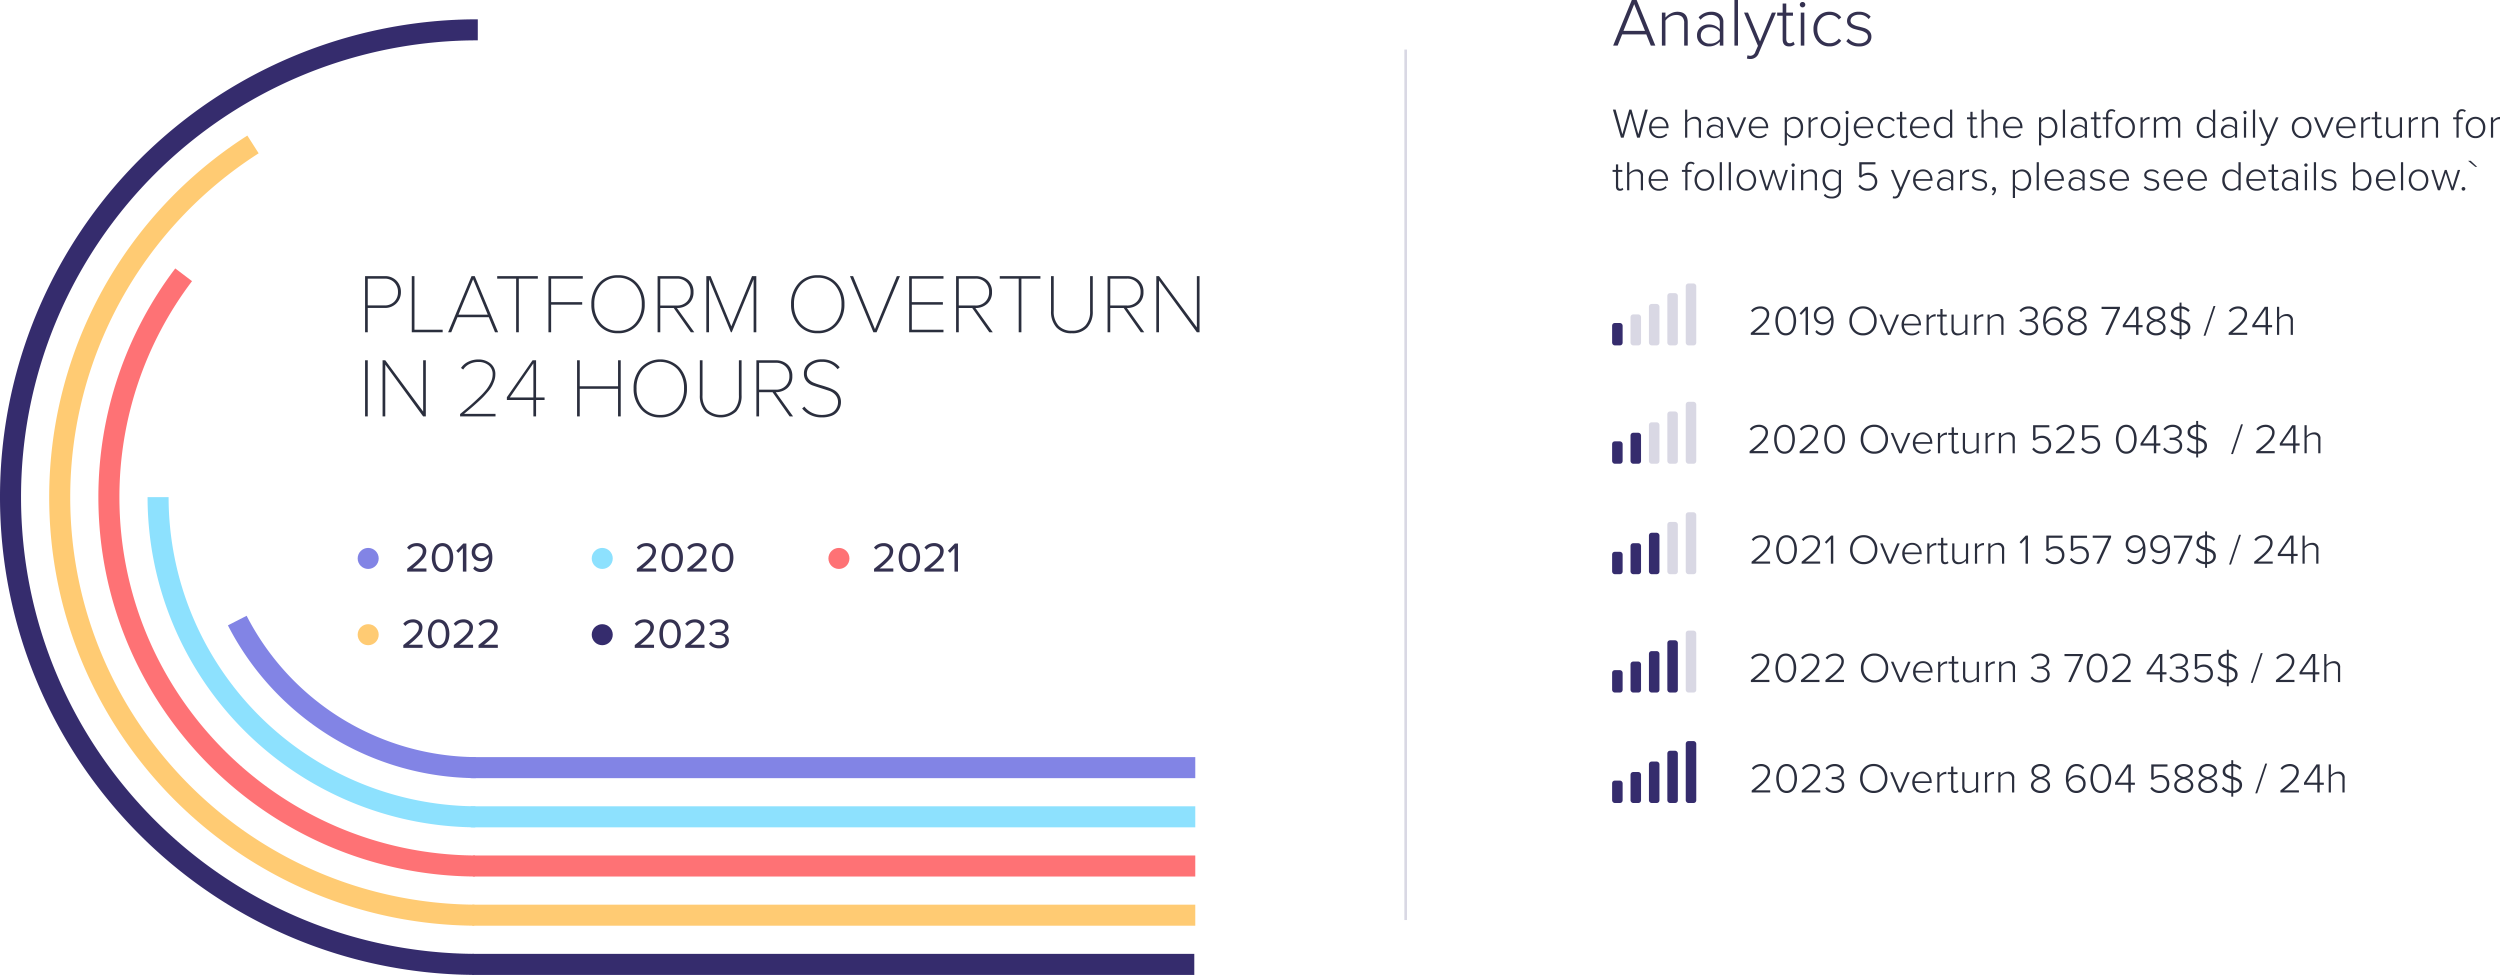 <svg xmlns="http://www.w3.org/2000/svg" viewBox="1349 4792.658 950.616 370.704">
  <defs>
    <style>
      .cls-1 {
        fill: #2a2e3d;
      }

      .cls-14, .cls-2, .cls-3, .cls-4, .cls-5, .cls-6 {
        fill: none;
      }

      .cls-2 {
        stroke: #352c6d;
      }

      .cls-2, .cls-3, .cls-4, .cls-5, .cls-6 {
        stroke-miterlimit: 10;
        stroke-width: 8px;
      }

      .cls-3 {
        stroke: #ffcb73;
      }

      .cls-4 {
        stroke: #fe7275;
      }

      .cls-5 {
        stroke: #8284e5;
      }

      .cls-6 {
        stroke: #8de1fe;
      }

      .cls-7 {
        fill: #343150;
      }

      .cls-8 {
        fill: #8284e5;
      }

      .cls-9 {
        fill: #8de1fe;
      }

      .cls-10 {
        fill: #fe7275;
      }

      .cls-11 {
        fill: #ffcb73;
      }

      .cls-12 {
        fill: #352c6d;
      }

      .cls-13 {
        fill: #d9d8e4;
      }

      .cls-14 {
        stroke: #d9d8e4;
      }
    </style>
  </defs>
  <g id="PLATFORM_OVERTURN_" data-name="PLATFORM OVERTURN " transform="translate(998 -4148)">
    <path id="Path_3685" data-name="Path 3685" class="cls-1" d="M10.528,15H9.5L6.944,5.832,4.384,15H3.36L.3,4.328H1.328L3.9,13.72,6.528,4.328H7.36L9.968,13.72l2.576-9.392h1.024Zm7.424.192a3.686,3.686,0,0,1-2.784-1.136,4.059,4.059,0,0,1-1.088-2.928,4.126,4.126,0,0,1,1.064-2.872A3.442,3.442,0,0,1,17.808,7.08,3.287,3.287,0,0,1,20.48,8.256a4.419,4.419,0,0,1,.976,2.92V11.4H14.992a3.354,3.354,0,0,0,.88,2.192,2.787,2.787,0,0,0,2.144.88A3.293,3.293,0,0,0,20.544,13.4l.432.544A4.018,4.018,0,0,1,17.952,15.192Zm2.656-4.448a3.256,3.256,0,0,0-.744-2.032A2.5,2.5,0,0,0,17.792,7.8a2.465,2.465,0,0,0-2.008.9,3.359,3.359,0,0,0-.792,2.04ZM33.792,15H32.96V9.736a1.9,1.9,0,0,0-.48-1.48,2.04,2.04,0,0,0-1.392-.424,2.945,2.945,0,0,0-1.424.384,3.065,3.065,0,0,0-1.088.944V15h-.832V4.328h.832V8.44a4.156,4.156,0,0,1,1.232-.952A3.277,3.277,0,0,1,31.36,7.08a2.171,2.171,0,0,1,2.432,2.48Zm8.336,0H41.3v-.912a3.388,3.388,0,0,1-2.624,1.1,2.823,2.823,0,0,1-1.888-.7,2.344,2.344,0,0,1-.816-1.88,2.325,2.325,0,0,1,.808-1.88,2.853,2.853,0,0,1,1.9-.68,3.357,3.357,0,0,1,2.624,1.1V9.592a1.576,1.576,0,0,0-.592-1.3,2.312,2.312,0,0,0-1.488-.472A3.091,3.091,0,0,0,36.8,8.952l-.464-.576a3.892,3.892,0,0,1,2.976-1.3,3.164,3.164,0,0,1,2.032.624,2.229,2.229,0,0,1,.784,1.856Zm-3.168-.464A2.777,2.777,0,0,0,41.3,13.48v-1.7a2.787,2.787,0,0,0-2.336-1.072,2.152,2.152,0,0,0-1.528.544,1.8,1.8,0,0,0-.584,1.376A1.775,1.775,0,0,0,37.432,14,2.171,2.171,0,0,0,38.96,14.536ZM47.744,15H46.8L43.536,7.272h.928l2.816,6.752,2.784-6.752h.944Zm8.1.192a3.686,3.686,0,0,1-2.784-1.136,4.059,4.059,0,0,1-1.088-2.928,4.126,4.126,0,0,1,1.064-2.872A3.442,3.442,0,0,1,55.7,7.08a3.287,3.287,0,0,1,2.672,1.176,4.419,4.419,0,0,1,.976,2.92V11.4H52.88a3.354,3.354,0,0,0,.88,2.192,2.787,2.787,0,0,0,2.144.88A3.293,3.293,0,0,0,58.432,13.4l.432.544A4.018,4.018,0,0,1,55.84,15.192ZM58.5,10.744a3.256,3.256,0,0,0-.744-2.032A2.5,2.5,0,0,0,55.68,7.8a2.465,2.465,0,0,0-2.008.9,3.359,3.359,0,0,0-.792,2.04Zm10.656,4.448a3.154,3.154,0,0,1-2.688-1.44v4.192h-.832V7.272h.832V8.488a3.3,3.3,0,0,1,1.144-1.016,3.345,3.345,0,0,1,4.048.7,4.345,4.345,0,0,1,.952,2.952,4.383,4.383,0,0,1-.952,2.952A3.136,3.136,0,0,1,69.152,15.192Zm-.144-.752a2.372,2.372,0,0,0,1.984-.928,3.776,3.776,0,0,0,.72-2.384,3.75,3.75,0,0,0-.72-2.368,2.372,2.372,0,0,0-1.984-.928,2.967,2.967,0,0,0-1.488.4,2.848,2.848,0,0,0-1.056.976v3.824a2.956,2.956,0,0,0,1.064.992A2.894,2.894,0,0,0,69.008,14.44Zm6.528.56H74.7V7.272h.832V8.6a3.257,3.257,0,0,1,2.608-1.488v.912a2.045,2.045,0,0,0-.416-.032,2.344,2.344,0,0,0-1.248.432,2.65,2.65,0,0,0-.944.944Zm7.5.192a3.4,3.4,0,0,1-2.688-1.168,4.235,4.235,0,0,1-1.024-2.9A4.205,4.205,0,0,1,80.352,8.24a3.713,3.713,0,0,1,5.392,0,4.205,4.205,0,0,1,1.024,2.888,4.235,4.235,0,0,1-1.024,2.9A3.421,3.421,0,0,1,83.04,15.192Zm0-.752a2.493,2.493,0,0,0,2.072-.968,3.68,3.68,0,0,0,.76-2.344,3.655,3.655,0,0,0-.76-2.328,2.684,2.684,0,0,0-4.128,0,3.655,3.655,0,0,0-.76,2.328,3.688,3.688,0,0,0,.76,2.336A2.468,2.468,0,0,0,83.04,14.44Zm6.288-8.384a.656.656,0,0,1-.64-.64.588.588,0,0,1,.192-.44.627.627,0,0,1,.448-.184.619.619,0,0,1,.456.184.6.6,0,0,1,.184.44.629.629,0,0,1-.64.64Zm-1.68,12.08a2.357,2.357,0,0,1-1.584-.592l.368-.656a1.52,1.52,0,0,0,1.136.528,1.353,1.353,0,0,0,.976-.352,1.419,1.419,0,0,0,.368-1.072V7.272h.832v8.72a2.169,2.169,0,0,1-.544,1.6A2.1,2.1,0,0,1,87.648,18.136Zm8.112-2.944a3.686,3.686,0,0,1-2.784-1.136,4.059,4.059,0,0,1-1.088-2.928,4.126,4.126,0,0,1,1.064-2.872A3.442,3.442,0,0,1,95.616,7.08a3.287,3.287,0,0,1,2.672,1.176,4.419,4.419,0,0,1,.976,2.92V11.4H92.8a3.354,3.354,0,0,0,.88,2.192,2.787,2.787,0,0,0,2.144.88A3.293,3.293,0,0,0,98.352,13.4l.432.544A4.018,4.018,0,0,1,95.76,15.192Zm2.656-4.448a3.256,3.256,0,0,0-.744-2.032A2.5,2.5,0,0,0,95.6,7.8a2.465,2.465,0,0,0-2.008.9,3.359,3.359,0,0,0-.792,2.04Zm6.3,4.448A3.469,3.469,0,0,1,102,14.024a4.2,4.2,0,0,1-1.04-2.9A4.166,4.166,0,0,1,102,8.24a3.48,3.48,0,0,1,2.72-1.16,3.322,3.322,0,0,1,2.736,1.312l-.576.512a2.484,2.484,0,0,0-2.112-1.072,2.636,2.636,0,0,0-2.12.936,3.527,3.527,0,0,0-.792,2.36,3.558,3.558,0,0,0,.792,2.368,2.626,2.626,0,0,0,2.12.944,2.5,2.5,0,0,0,2.112-1.088l.576.512A3.307,3.307,0,0,1,104.72,15.192Zm6.272,0q-1.52,0-1.52-1.68v-5.5h-1.28V7.272h1.28V5.16h.848V7.272h1.568v.736H110.32v5.376q0,1.056.8,1.056a1.117,1.117,0,0,0,.864-.368l.32.64A1.842,1.842,0,0,1,110.992,15.192Zm6.144,0a3.686,3.686,0,0,1-2.784-1.136,4.059,4.059,0,0,1-1.088-2.928,4.126,4.126,0,0,1,1.064-2.872,3.442,3.442,0,0,1,2.664-1.176,3.287,3.287,0,0,1,2.672,1.176,4.419,4.419,0,0,1,.976,2.92V11.4h-6.464a3.354,3.354,0,0,0,.88,2.192,2.787,2.787,0,0,0,2.144.88,3.293,3.293,0,0,0,2.528-1.072l.432.544A4.018,4.018,0,0,1,117.136,15.192Zm2.656-4.448a3.256,3.256,0,0,0-.744-2.032,2.5,2.5,0,0,0-2.072-.912,2.465,2.465,0,0,0-2.008.9,3.359,3.359,0,0,0-.792,2.04ZM129.328,15h-.848V13.768a3.376,3.376,0,0,1-1.144,1.024,3.1,3.1,0,0,1-1.544.4,3.146,3.146,0,0,1-2.5-1.1,4.352,4.352,0,0,1-.952-2.944A4.366,4.366,0,0,1,123.3,8.2a3.28,3.28,0,0,1,5.184.32V4.328h.848Zm-3.392-.56a2.967,2.967,0,0,0,1.488-.4,2.848,2.848,0,0,0,1.056-.976V9.24a2.857,2.857,0,0,0-1.056-1,2.922,2.922,0,0,0-1.488-.408,2.37,2.37,0,0,0-1.976.936,3.755,3.755,0,0,0-.728,2.376,3.721,3.721,0,0,0,.728,2.368A2.378,2.378,0,0,0,125.936,14.44Zm11.808.752q-1.52,0-1.52-1.68v-5.5h-1.28V7.272h1.28V5.16h.848V7.272h1.568v.736h-1.568v5.376q0,1.056.8,1.056a1.117,1.117,0,0,0,.864-.368l.32.64A1.842,1.842,0,0,1,137.744,15.192ZM146.512,15h-.832V9.736a1.9,1.9,0,0,0-.48-1.48,2.04,2.04,0,0,0-1.392-.424,2.945,2.945,0,0,0-1.424.384,3.065,3.065,0,0,0-1.088.944V15h-.832V4.328h.832V8.44a4.156,4.156,0,0,1,1.232-.952,3.277,3.277,0,0,1,1.552-.408,2.171,2.171,0,0,1,2.432,2.48Zm6.016.192a3.686,3.686,0,0,1-2.784-1.136,4.059,4.059,0,0,1-1.088-2.928,4.126,4.126,0,0,1,1.064-2.872,3.442,3.442,0,0,1,2.664-1.176,3.287,3.287,0,0,1,2.672,1.176,4.419,4.419,0,0,1,.976,2.92V11.4h-6.464a3.354,3.354,0,0,0,.88,2.192,2.787,2.787,0,0,0,2.144.88A3.293,3.293,0,0,0,155.12,13.4l.432.544A4.018,4.018,0,0,1,152.528,15.192Zm2.656-4.448a3.256,3.256,0,0,0-.744-2.032,2.5,2.5,0,0,0-2.072-.912,2.465,2.465,0,0,0-2.008.9,3.359,3.359,0,0,0-.792,2.04Zm10.656,4.448a3.154,3.154,0,0,1-2.688-1.44v4.192h-.832V7.272h.832V8.488A3.3,3.3,0,0,1,164.3,7.472a3.346,3.346,0,0,1,4.048.7,4.346,4.346,0,0,1,.952,2.952,4.383,4.383,0,0,1-.952,2.952A3.136,3.136,0,0,1,165.84,15.192Zm-.144-.752a2.372,2.372,0,0,0,1.984-.928,3.776,3.776,0,0,0,.72-2.384,3.75,3.75,0,0,0-.72-2.368,2.372,2.372,0,0,0-1.984-.928,2.967,2.967,0,0,0-1.488.4,2.848,2.848,0,0,0-1.056.976v3.824a2.956,2.956,0,0,0,1.064.992A2.894,2.894,0,0,0,165.7,14.44Zm6.528.56h-.832V4.328h.832Zm8.336,0h-.832v-.912a3.388,3.388,0,0,1-2.624,1.1,2.823,2.823,0,0,1-1.888-.7,2.344,2.344,0,0,1-.816-1.88,2.325,2.325,0,0,1,.808-1.88,2.853,2.853,0,0,1,1.9-.68,3.357,3.357,0,0,1,2.624,1.1V9.592a1.576,1.576,0,0,0-.592-1.3,2.312,2.312,0,0,0-1.488-.472,3.091,3.091,0,0,0-2.416,1.136l-.464-.576a3.892,3.892,0,0,1,2.976-1.3,3.164,3.164,0,0,1,2.032.624,2.229,2.229,0,0,1,.784,1.856Zm-3.168-.464a2.777,2.777,0,0,0,2.336-1.056v-1.7a2.787,2.787,0,0,0-2.336-1.072,2.152,2.152,0,0,0-1.528.544,1.8,1.8,0,0,0-.584,1.376A1.775,1.775,0,0,0,175.864,14,2.171,2.171,0,0,0,177.392,14.536Zm7.44.656q-1.52,0-1.52-1.68v-5.5h-1.28V7.272h1.28V5.16h.848V7.272h1.568v.736H184.16v5.376q0,1.056.8,1.056a1.117,1.117,0,0,0,.864-.368l.32.64A1.842,1.842,0,0,1,184.832,15.192ZM188.656,15h-.832V8.008h-1.28V7.272h1.28v-.7a2.582,2.582,0,0,1,.56-1.76,1.935,1.935,0,0,1,1.536-.64,2.168,2.168,0,0,1,1.472.544l-.4.576a1.418,1.418,0,0,0-.992-.4q-1.344,0-1.344,1.68v.7h1.568v.736h-1.568Zm6.4.192a3.4,3.4,0,0,1-2.688-1.168,4.235,4.235,0,0,1-1.024-2.9,4.205,4.205,0,0,1,1.024-2.888,3.713,3.713,0,0,1,5.392,0,4.205,4.205,0,0,1,1.024,2.888,4.235,4.235,0,0,1-1.024,2.9A3.421,3.421,0,0,1,195.056,15.192Zm0-.752a2.493,2.493,0,0,0,2.072-.968,3.68,3.68,0,0,0,.76-2.344,3.655,3.655,0,0,0-.76-2.328A2.684,2.684,0,0,0,193,8.8a3.655,3.655,0,0,0-.76,2.328,3.688,3.688,0,0,0,.76,2.336A2.468,2.468,0,0,0,195.056,14.44Zm6.7.56h-.832V7.272h.832V8.6a3.257,3.257,0,0,1,2.608-1.488v.912a2.045,2.045,0,0,0-.416-.032,2.344,2.344,0,0,0-1.248.432,2.649,2.649,0,0,0-.944.944Zm14.272,0H215.2V9.592q0-1.76-1.552-1.76a2.381,2.381,0,0,0-1.24.384,2.843,2.843,0,0,0-.968.928V15h-.848V9.592q0-1.76-1.552-1.76a2.285,2.285,0,0,0-1.216.392,3.282,3.282,0,0,0-.992.936V15H206V7.272h.832V8.44a3.046,3.046,0,0,1,1.016-.912,2.8,2.8,0,0,1,1.48-.448,2.091,2.091,0,0,1,1.36.416,1.927,1.927,0,0,1,.672,1.04,3.133,3.133,0,0,1,1.072-1.016,2.817,2.817,0,0,1,1.488-.44q2.112,0,2.112,2.352Zm13.28,0h-.848V13.768a3.376,3.376,0,0,1-1.144,1.024,3.1,3.1,0,0,1-1.544.4,3.146,3.146,0,0,1-2.5-1.1,4.352,4.352,0,0,1-.952-2.944,4.366,4.366,0,0,1,.96-2.944,3.28,3.28,0,0,1,5.184.32V4.328h.848Zm-3.392-.56a2.967,2.967,0,0,0,1.488-.4,2.848,2.848,0,0,0,1.056-.976V9.24a2.857,2.857,0,0,0-1.056-1,2.922,2.922,0,0,0-1.488-.408,2.37,2.37,0,0,0-1.976.936,3.755,3.755,0,0,0-.728,2.376,3.721,3.721,0,0,0,.728,2.368A2.378,2.378,0,0,0,225.92,14.44Zm11.728.56h-.832v-.912a3.388,3.388,0,0,1-2.624,1.1,2.823,2.823,0,0,1-1.888-.7,2.344,2.344,0,0,1-.816-1.88,2.325,2.325,0,0,1,.808-1.88,2.853,2.853,0,0,1,1.9-.68,3.357,3.357,0,0,1,2.624,1.1V9.592a1.576,1.576,0,0,0-.592-1.3,2.312,2.312,0,0,0-1.488-.472,3.091,3.091,0,0,0-2.416,1.136l-.464-.576a3.892,3.892,0,0,1,2.976-1.3,3.164,3.164,0,0,1,2.032.624,2.229,2.229,0,0,1,.784,1.856Zm-3.168-.464a2.777,2.777,0,0,0,2.336-1.056v-1.7a2.787,2.787,0,0,0-2.336-1.072,2.152,2.152,0,0,0-1.528.544,1.8,1.8,0,0,0-.584,1.376A1.775,1.775,0,0,0,232.952,14,2.171,2.171,0,0,0,234.48,14.536Zm6.176-8.48a.656.656,0,0,1-.64-.64.588.588,0,0,1,.192-.44.627.627,0,0,1,.448-.184.619.619,0,0,1,.456.184.6.6,0,0,1,.184.44.629.629,0,0,1-.64.64ZM241.072,15h-.832V7.272h.832Zm3.424,0h-.832V4.328h.832Zm2.08,3.024.144-.768a1.642,1.642,0,0,0,.672.128,1.259,1.259,0,0,0,1.168-.944l.608-1.376L245.9,7.272h.928l2.816,6.752,2.784-6.752h.944l-4,9.424a2.058,2.058,0,0,1-1.984,1.44A2.8,2.8,0,0,1,246.576,18.024Zm15.616-2.832a3.4,3.4,0,0,1-2.688-1.168,4.235,4.235,0,0,1-1.024-2.9A4.205,4.205,0,0,1,259.5,8.24a3.713,3.713,0,0,1,5.392,0,4.205,4.205,0,0,1,1.024,2.888,4.235,4.235,0,0,1-1.024,2.9A3.421,3.421,0,0,1,262.192,15.192Zm0-.752a2.493,2.493,0,0,0,2.072-.968,3.68,3.68,0,0,0,.76-2.344,3.655,3.655,0,0,0-.76-2.328,2.684,2.684,0,0,0-4.128,0,3.655,3.655,0,0,0-.76,2.328,3.688,3.688,0,0,0,.76,2.336A2.468,2.468,0,0,0,262.192,14.44Zm8.9.56h-.944L266.88,7.272h.928l2.816,6.752,2.784-6.752h.944Zm8.1.192a3.686,3.686,0,0,1-2.784-1.136,4.059,4.059,0,0,1-1.088-2.928,4.126,4.126,0,0,1,1.064-2.872A3.442,3.442,0,0,1,279.04,7.08a3.287,3.287,0,0,1,2.672,1.176,4.419,4.419,0,0,1,.976,2.92V11.4h-6.464a3.354,3.354,0,0,0,.88,2.192,2.787,2.787,0,0,0,2.144.88,3.293,3.293,0,0,0,2.528-1.072l.432.544A4.018,4.018,0,0,1,279.184,15.192Zm2.656-4.448a3.256,3.256,0,0,0-.744-2.032,2.5,2.5,0,0,0-2.072-.912,2.465,2.465,0,0,0-2.008.9,3.359,3.359,0,0,0-.792,2.04ZM285.664,15h-.832V7.272h.832V8.6a3.257,3.257,0,0,1,2.608-1.488v.912a2.044,2.044,0,0,0-.416-.032,2.344,2.344,0,0,0-1.248.432,2.65,2.65,0,0,0-.944.944Zm5.92.192q-1.52,0-1.52-1.68v-5.5h-1.28V7.272h1.28V5.16h.848V7.272h1.568v.736h-1.568v5.376q0,1.056.8,1.056a1.117,1.117,0,0,0,.864-.368l.32.64A1.842,1.842,0,0,1,291.584,15.192ZM300.352,15h-.832V13.864a4.429,4.429,0,0,1-1.264.952,3.3,3.3,0,0,1-1.52.376,2.5,2.5,0,0,1-1.824-.6,2.545,2.545,0,0,1-.608-1.88V7.272h.832V12.52a1.927,1.927,0,0,0,.48,1.5,2.04,2.04,0,0,0,1.392.424,3,3,0,0,0,1.416-.368,3.167,3.167,0,0,0,1.1-.912V7.272h.832Zm3.424,0h-.832V7.272h.832V8.6a3.257,3.257,0,0,1,2.608-1.488v.912a2.044,2.044,0,0,0-.416-.032,2.344,2.344,0,0,0-1.248.432,2.65,2.65,0,0,0-.944.944Zm10.288,0h-.832V9.768a1.959,1.959,0,0,0-.48-1.5,1.991,1.991,0,0,0-1.392-.44,2.945,2.945,0,0,0-1.424.384,3.065,3.065,0,0,0-1.088.944V15h-.832V7.272h.832V8.44a4.156,4.156,0,0,1,1.232-.952,3.277,3.277,0,0,1,1.552-.408,2.186,2.186,0,0,1,2.432,2.512Zm7.84,0h-.832V8.008h-1.28V7.272h1.28v-.7a2.582,2.582,0,0,1,.56-1.76,1.935,1.935,0,0,1,1.536-.64,2.168,2.168,0,0,1,1.472.544l-.4.576a1.418,1.418,0,0,0-.992-.4q-1.344,0-1.344,1.68v.7h1.568v.736H321.9Zm6.4.192a3.4,3.4,0,0,1-2.688-1.168,4.235,4.235,0,0,1-1.024-2.9,4.205,4.205,0,0,1,1.024-2.888,3.713,3.713,0,0,1,5.392,0,4.205,4.205,0,0,1,1.024,2.888,4.235,4.235,0,0,1-1.024,2.9A3.421,3.421,0,0,1,328.3,15.192Zm0-.752a2.493,2.493,0,0,0,2.072-.968,3.68,3.68,0,0,0,.76-2.344,3.655,3.655,0,0,0-.76-2.328,2.684,2.684,0,0,0-4.128,0,3.655,3.655,0,0,0-.76,2.328,3.688,3.688,0,0,0,.76,2.336A2.468,2.468,0,0,0,328.3,14.44Zm6.7.56h-.832V7.272h.832V8.6a3.257,3.257,0,0,1,2.608-1.488v.912a2.044,2.044,0,0,0-.416-.032,2.344,2.344,0,0,0-1.248.432,2.65,2.65,0,0,0-.944.944ZM2.976,35.192q-1.52,0-1.52-1.68v-5.5H.176v-.736h1.28V25.16H2.3v2.112H3.872v.736H2.3v5.376q0,1.056.8,1.056a1.117,1.117,0,0,0,.864-.368l.32.64A1.842,1.842,0,0,1,2.976,35.192ZM11.744,35h-.832V29.736a1.9,1.9,0,0,0-.48-1.48,2.04,2.04,0,0,0-1.392-.424,2.945,2.945,0,0,0-1.424.384,3.065,3.065,0,0,0-1.088.944V35H5.7V24.328h.832V28.44a4.156,4.156,0,0,1,1.232-.952,3.277,3.277,0,0,1,1.552-.408,2.171,2.171,0,0,1,2.432,2.48Zm6.016.192a3.686,3.686,0,0,1-2.784-1.136,4.059,4.059,0,0,1-1.088-2.928,4.126,4.126,0,0,1,1.064-2.872,3.442,3.442,0,0,1,2.664-1.176,3.287,3.287,0,0,1,2.672,1.176,4.419,4.419,0,0,1,.976,2.92V31.4H14.8a3.354,3.354,0,0,0,.88,2.192,2.787,2.787,0,0,0,2.144.88A3.293,3.293,0,0,0,20.352,33.4l.432.544A4.018,4.018,0,0,1,17.76,35.192Zm2.656-4.448a3.256,3.256,0,0,0-.744-2.032A2.5,2.5,0,0,0,17.6,27.8a2.465,2.465,0,0,0-2.008.9,3.359,3.359,0,0,0-.792,2.04ZM28.656,35h-.832V28.008h-1.28v-.736h1.28v-.7a2.582,2.582,0,0,1,.56-1.76,1.935,1.935,0,0,1,1.536-.64,2.168,2.168,0,0,1,1.472.544l-.4.576a1.418,1.418,0,0,0-.992-.4q-1.344,0-1.344,1.68v.7h1.568v.736H28.656Zm6.4.192a3.4,3.4,0,0,1-2.688-1.168,4.6,4.6,0,0,1,0-5.784,3.713,3.713,0,0,1,5.392,0,4.6,4.6,0,0,1,0,5.784A3.421,3.421,0,0,1,35.056,35.192Zm0-.752a2.493,2.493,0,0,0,2.072-.968,3.97,3.97,0,0,0,0-4.672A2.684,2.684,0,0,0,33,28.8a3.958,3.958,0,0,0,0,4.664A2.468,2.468,0,0,0,35.056,34.44Zm6.7.56h-.832V24.328h.832Zm3.424,0h-.832V24.328h.832Zm5.856.192a3.4,3.4,0,0,1-2.688-1.168,4.6,4.6,0,0,1,0-5.784,3.713,3.713,0,0,1,5.392,0,4.6,4.6,0,0,1,0,5.784A3.421,3.421,0,0,1,51.04,35.192Zm0-.752a2.493,2.493,0,0,0,2.072-.968,3.97,3.97,0,0,0,0-4.672,2.684,2.684,0,0,0-4.128,0,3.958,3.958,0,0,0,0,4.664A2.468,2.468,0,0,0,51.04,34.44Zm13.3.56h-.8l-2.16-6.608L59.2,35h-.8l-2.512-7.728h.9l2.048,6.56,2.176-6.56h.72l2.176,6.56,2.048-6.56h.9Zm4.5-8.944a.656.656,0,0,1-.64-.64.588.588,0,0,1,.192-.44.627.627,0,0,1,.448-.184.619.619,0,0,1,.456.184.6.6,0,0,1,.184.44.629.629,0,0,1-.64.64ZM69.248,35h-.832V27.272h.832Zm8.64,0h-.832V29.768a1.959,1.959,0,0,0-.48-1.5,1.991,1.991,0,0,0-1.392-.44,2.945,2.945,0,0,0-1.424.384,3.065,3.065,0,0,0-1.088.944V35H71.84V27.272h.832V28.44a4.156,4.156,0,0,1,1.232-.952,3.277,3.277,0,0,1,1.552-.408,2.186,2.186,0,0,1,2.432,2.512Zm5.648,3.136a5.039,5.039,0,0,1-1.7-.248,3.636,3.636,0,0,1-1.344-.92l.48-.64a2.889,2.889,0,0,0,1.088.84,3.822,3.822,0,0,0,1.472.248,2.874,2.874,0,0,0,1.9-.616,2.281,2.281,0,0,0,.744-1.864V33.72a3.453,3.453,0,0,1-1.144,1.032,3.053,3.053,0,0,1-1.544.408,3.156,3.156,0,0,1-2.5-1.1,4.321,4.321,0,0,1-.952-2.936,4.335,4.335,0,0,1,.96-2.936,3.287,3.287,0,0,1,5.184.328V27.272h.848V34.92a2.941,2.941,0,0,1-.968,2.44A3.906,3.906,0,0,1,83.536,38.136Zm.1-3.728A2.922,2.922,0,0,0,85.12,34a2.857,2.857,0,0,0,1.056-1V29.24a2.857,2.857,0,0,0-1.056-1,2.922,2.922,0,0,0-1.488-.408,2.378,2.378,0,0,0-1.976.928,4.2,4.2,0,0,0,0,4.728A2.386,2.386,0,0,0,83.632,34.408Zm13.6.784a4.1,4.1,0,0,1-3.6-1.744l.608-.608a3.455,3.455,0,0,0,2.992,1.52,2.638,2.638,0,0,0,1.912-.736,2.456,2.456,0,0,0,.76-1.84,2.5,2.5,0,0,0-.744-1.9,2.669,2.669,0,0,0-1.912-.7,3.731,3.731,0,0,0-2.592,1.04l-.688-.288v-5.6h6.16v.832H94.88v4.176a3.513,3.513,0,0,1,2.544-.992,3.457,3.457,0,0,1,2.416.9,3.584,3.584,0,0,1-.048,5A3.669,3.669,0,0,1,97.232,35.192Zm9.456,2.832.144-.768a1.642,1.642,0,0,0,.672.128,1.259,1.259,0,0,0,1.168-.944l.608-1.376-3.264-7.792h.928l2.816,6.752,2.784-6.752h.944l-4,9.424a2.058,2.058,0,0,1-1.984,1.44A2.8,2.8,0,0,1,106.688,38.024Zm11.632-2.832a3.686,3.686,0,0,1-2.784-1.136,4.059,4.059,0,0,1-1.088-2.928,4.126,4.126,0,0,1,1.064-2.872,3.442,3.442,0,0,1,2.664-1.176,3.287,3.287,0,0,1,2.672,1.176,4.419,4.419,0,0,1,.976,2.92V31.4H115.36a3.354,3.354,0,0,0,.88,2.192,2.787,2.787,0,0,0,2.144.88,3.293,3.293,0,0,0,2.528-1.072l.432.544A4.018,4.018,0,0,1,118.32,35.192Zm2.656-4.448a3.256,3.256,0,0,0-.744-2.032,2.5,2.5,0,0,0-2.072-.912,2.465,2.465,0,0,0-2.008.9,3.359,3.359,0,0,0-.792,2.04ZM129.712,35h-.832v-.912a3.388,3.388,0,0,1-2.624,1.1,2.823,2.823,0,0,1-1.888-.7,2.582,2.582,0,0,1-.008-3.76,2.853,2.853,0,0,1,1.9-.68,3.357,3.357,0,0,1,2.624,1.1V29.592a1.576,1.576,0,0,0-.592-1.3,2.312,2.312,0,0,0-1.488-.472,3.091,3.091,0,0,0-2.416,1.136l-.464-.576a3.892,3.892,0,0,1,2.976-1.3,3.164,3.164,0,0,1,2.032.624,2.229,2.229,0,0,1,.784,1.856Zm-3.168-.464a2.777,2.777,0,0,0,2.336-1.056v-1.7a2.787,2.787,0,0,0-2.336-1.072,2.152,2.152,0,0,0-1.528.544,1.8,1.8,0,0,0-.584,1.376A1.775,1.775,0,0,0,125.016,34,2.171,2.171,0,0,0,126.544,34.536Zm6.592.464H132.3V27.272h.832V28.6a3.257,3.257,0,0,1,2.608-1.488v.912a2.045,2.045,0,0,0-.416-.032,2.344,2.344,0,0,0-1.248.432,2.649,2.649,0,0,0-.944.944Zm6.544.192a3.821,3.821,0,0,1-2.976-1.216l.5-.624a3.044,3.044,0,0,0,1.056.816,3.24,3.24,0,0,0,1.44.32,2.369,2.369,0,0,0,1.5-.44,1.372,1.372,0,0,0,.56-1.128,1.063,1.063,0,0,0-.5-.92,3.606,3.606,0,0,0-1.216-.512q-.712-.168-1.432-.368a2.934,2.934,0,0,1-1.224-.664,1.594,1.594,0,0,1-.5-1.232,1.908,1.908,0,0,1,.744-1.528,3.052,3.052,0,0,1,2.008-.616,3.541,3.541,0,0,1,2.768,1.136l-.464.592a2.67,2.67,0,0,0-2.3-1.024,2.274,2.274,0,0,0-1.408.4,1.217,1.217,0,0,0-.528,1.008.932.932,0,0,0,.5.832,4.223,4.223,0,0,0,1.216.472q.712.168,1.432.376a2.76,2.76,0,0,1,1.224.72,1.812,1.812,0,0,1,.5,1.328,2.048,2.048,0,0,1-.752,1.632A3.216,3.216,0,0,1,139.68,35.192Zm6.288-.416a2.553,2.553,0,0,1-.328,1.24,2.773,2.773,0,0,1-.824.952l-.464-.4a2.118,2.118,0,0,0,.64-.68,1.869,1.869,0,0,0,.288-.792,1.3,1.3,0,0,1-.16.016.625.625,0,0,1-.472-.192.7.7,0,0,1,.016-.96.651.651,0,0,1,.488-.208.743.743,0,0,1,.576.272A1.1,1.1,0,0,1,145.968,34.776Zm9.92.416a3.154,3.154,0,0,1-2.688-1.44v4.192h-.832V27.272h.832v1.216a3.3,3.3,0,0,1,1.144-1.016,3.346,3.346,0,0,1,4.048.7,4.346,4.346,0,0,1,.952,2.952,4.383,4.383,0,0,1-.952,2.952A3.136,3.136,0,0,1,155.888,35.192Zm-.144-.752a2.372,2.372,0,0,0,1.984-.928,3.776,3.776,0,0,0,.72-2.384,3.75,3.75,0,0,0-.72-2.368,2.372,2.372,0,0,0-1.984-.928,2.967,2.967,0,0,0-1.488.4,2.848,2.848,0,0,0-1.056.976v3.824a2.956,2.956,0,0,0,1.064.992A2.894,2.894,0,0,0,155.744,34.44Zm6.528.56h-.832V24.328h.832Zm6.016.192a3.686,3.686,0,0,1-2.784-1.136,4.059,4.059,0,0,1-1.088-2.928,4.126,4.126,0,0,1,1.064-2.872,3.442,3.442,0,0,1,2.664-1.176,3.287,3.287,0,0,1,2.672,1.176,4.419,4.419,0,0,1,.976,2.92V31.4h-6.464a3.354,3.354,0,0,0,.88,2.192,2.787,2.787,0,0,0,2.144.88A3.293,3.293,0,0,0,170.88,33.4l.432.544A4.018,4.018,0,0,1,168.288,35.192Zm2.656-4.448a3.256,3.256,0,0,0-.744-2.032,2.5,2.5,0,0,0-2.072-.912,2.465,2.465,0,0,0-2.008.9,3.359,3.359,0,0,0-.792,2.04ZM179.68,35h-.832v-.912a3.388,3.388,0,0,1-2.624,1.1,2.823,2.823,0,0,1-1.888-.7,2.582,2.582,0,0,1-.008-3.76,2.853,2.853,0,0,1,1.9-.68,3.357,3.357,0,0,1,2.624,1.1V29.592a1.576,1.576,0,0,0-.592-1.3,2.312,2.312,0,0,0-1.488-.472,3.091,3.091,0,0,0-2.416,1.136l-.464-.576a3.892,3.892,0,0,1,2.976-1.3,3.164,3.164,0,0,1,2.032.624,2.229,2.229,0,0,1,.784,1.856Zm-3.168-.464a2.777,2.777,0,0,0,2.336-1.056v-1.7a2.787,2.787,0,0,0-2.336-1.072,2.152,2.152,0,0,0-1.528.544,1.8,1.8,0,0,0-.584,1.376A1.775,1.775,0,0,0,174.984,34,2.171,2.171,0,0,0,176.512,34.536Zm8.064.656a3.821,3.821,0,0,1-2.976-1.216l.5-.624a3.044,3.044,0,0,0,1.056.816,3.24,3.24,0,0,0,1.44.32,2.369,2.369,0,0,0,1.5-.44,1.372,1.372,0,0,0,.56-1.128,1.063,1.063,0,0,0-.5-.92,3.606,3.606,0,0,0-1.216-.512q-.712-.168-1.432-.368a2.934,2.934,0,0,1-1.224-.664,1.594,1.594,0,0,1-.5-1.232,1.908,1.908,0,0,1,.744-1.528,3.052,3.052,0,0,1,2.008-.616,3.541,3.541,0,0,1,2.768,1.136l-.464.592a2.67,2.67,0,0,0-2.3-1.024,2.274,2.274,0,0,0-1.408.4,1.217,1.217,0,0,0-.528,1.008.932.932,0,0,0,.5.832,4.223,4.223,0,0,0,1.216.472q.712.168,1.432.376a2.76,2.76,0,0,1,1.224.72,1.812,1.812,0,0,1,.5,1.328,2.048,2.048,0,0,1-.752,1.632A3.216,3.216,0,0,1,184.576,35.192Zm8.464,0a3.686,3.686,0,0,1-2.784-1.136,4.059,4.059,0,0,1-1.088-2.928,4.126,4.126,0,0,1,1.064-2.872A3.442,3.442,0,0,1,192.9,27.08a3.287,3.287,0,0,1,2.672,1.176,4.419,4.419,0,0,1,.976,2.92V31.4H190.08a3.354,3.354,0,0,0,.88,2.192,2.787,2.787,0,0,0,2.144.88,3.293,3.293,0,0,0,2.528-1.072l.432.544A4.018,4.018,0,0,1,193.04,35.192Zm2.656-4.448a3.256,3.256,0,0,0-.744-2.032,2.5,2.5,0,0,0-2.072-.912,2.465,2.465,0,0,0-2.008.9,3.359,3.359,0,0,0-.792,2.04Zm9.44,4.448a3.821,3.821,0,0,1-2.976-1.216l.5-.624a3.044,3.044,0,0,0,1.056.816,3.24,3.24,0,0,0,1.44.32,2.369,2.369,0,0,0,1.5-.44,1.372,1.372,0,0,0,.56-1.128,1.063,1.063,0,0,0-.5-.92,3.606,3.606,0,0,0-1.216-.512q-.712-.168-1.432-.368a2.934,2.934,0,0,1-1.224-.664,1.594,1.594,0,0,1-.5-1.232,1.908,1.908,0,0,1,.744-1.528,3.052,3.052,0,0,1,2.008-.616,3.541,3.541,0,0,1,2.768,1.136l-.464.592a2.67,2.67,0,0,0-2.3-1.024,2.274,2.274,0,0,0-1.408.4,1.217,1.217,0,0,0-.528,1.008.932.932,0,0,0,.5.832,4.223,4.223,0,0,0,1.216.472q.712.168,1.432.376a2.76,2.76,0,0,1,1.224.72,1.812,1.812,0,0,1,.5,1.328,2.048,2.048,0,0,1-.752,1.632A3.216,3.216,0,0,1,205.136,35.192Zm8.464,0a3.686,3.686,0,0,1-2.784-1.136,4.059,4.059,0,0,1-1.088-2.928,4.126,4.126,0,0,1,1.064-2.872,3.442,3.442,0,0,1,2.664-1.176,3.287,3.287,0,0,1,2.672,1.176,4.419,4.419,0,0,1,.976,2.92V31.4H210.64a3.354,3.354,0,0,0,.88,2.192,2.787,2.787,0,0,0,2.144.88,3.293,3.293,0,0,0,2.528-1.072l.432.544A4.018,4.018,0,0,1,213.6,35.192Zm2.656-4.448a3.256,3.256,0,0,0-.744-2.032,2.5,2.5,0,0,0-2.072-.912,2.465,2.465,0,0,0-2.008.9,3.359,3.359,0,0,0-.792,2.04Zm6.416,4.448a3.686,3.686,0,0,1-2.784-1.136,4.059,4.059,0,0,1-1.088-2.928,4.126,4.126,0,0,1,1.064-2.872,3.442,3.442,0,0,1,2.664-1.176,3.287,3.287,0,0,1,2.672,1.176,4.419,4.419,0,0,1,.976,2.92V31.4h-6.464a3.354,3.354,0,0,0,.88,2.192,2.787,2.787,0,0,0,2.144.88,3.293,3.293,0,0,0,2.528-1.072l.432.544A4.018,4.018,0,0,1,222.672,35.192Zm2.656-4.448a3.256,3.256,0,0,0-.744-2.032,2.5,2.5,0,0,0-2.072-.912,2.465,2.465,0,0,0-2.008.9,3.359,3.359,0,0,0-.792,2.04ZM239.008,35h-.848V33.768a3.376,3.376,0,0,1-1.144,1.024,3.1,3.1,0,0,1-1.544.4,3.146,3.146,0,0,1-2.5-1.1,4.352,4.352,0,0,1-.952-2.944,4.366,4.366,0,0,1,.96-2.944,3.28,3.28,0,0,1,5.184.32V24.328h.848Zm-3.392-.56a2.967,2.967,0,0,0,1.488-.4,2.848,2.848,0,0,0,1.056-.976V29.24a2.857,2.857,0,0,0-1.056-1,2.922,2.922,0,0,0-1.488-.408,2.37,2.37,0,0,0-1.976.936,4.228,4.228,0,0,0,0,4.744A2.378,2.378,0,0,0,235.616,34.44Zm9.408.752a3.686,3.686,0,0,1-2.784-1.136,4.059,4.059,0,0,1-1.088-2.928,4.126,4.126,0,0,1,1.064-2.872,3.442,3.442,0,0,1,2.664-1.176,3.287,3.287,0,0,1,2.672,1.176,4.419,4.419,0,0,1,.976,2.92V31.4h-6.464a3.354,3.354,0,0,0,.88,2.192,2.787,2.787,0,0,0,2.144.88,3.293,3.293,0,0,0,2.528-1.072l.432.544A4.018,4.018,0,0,1,245.024,35.192Zm2.656-4.448a3.256,3.256,0,0,0-.744-2.032,2.5,2.5,0,0,0-2.072-.912,2.465,2.465,0,0,0-2.008.9,3.359,3.359,0,0,0-.792,2.04Zm4.672,4.448q-1.52,0-1.52-1.68v-5.5h-1.28v-.736h1.28V25.16h.848v2.112h1.568v.736H251.68v5.376q0,1.056.8,1.056a1.117,1.117,0,0,0,.864-.368l.32.64A1.842,1.842,0,0,1,252.352,35.192ZM260.816,35h-.832v-.912a3.388,3.388,0,0,1-2.624,1.1,2.823,2.823,0,0,1-1.888-.7,2.582,2.582,0,0,1-.008-3.76,2.853,2.853,0,0,1,1.9-.68,3.357,3.357,0,0,1,2.624,1.1V29.592a1.576,1.576,0,0,0-.592-1.3,2.312,2.312,0,0,0-1.488-.472,3.091,3.091,0,0,0-2.416,1.136l-.464-.576A3.892,3.892,0,0,1,258,27.08a3.164,3.164,0,0,1,2.032.624,2.229,2.229,0,0,1,.784,1.856Zm-3.168-.464a2.777,2.777,0,0,0,2.336-1.056v-1.7a2.787,2.787,0,0,0-2.336-1.072,2.152,2.152,0,0,0-1.528.544,1.8,1.8,0,0,0-.584,1.376A1.775,1.775,0,0,0,256.12,34,2.171,2.171,0,0,0,257.648,34.536Zm6.176-8.48a.656.656,0,0,1-.64-.64.588.588,0,0,1,.192-.44.627.627,0,0,1,.448-.184.619.619,0,0,1,.456.184.6.6,0,0,1,.184.44.629.629,0,0,1-.64.64ZM264.24,35h-.832V27.272h.832Zm3.424,0h-.832V24.328h.832Zm4.9.192a3.821,3.821,0,0,1-2.976-1.216l.5-.624a3.044,3.044,0,0,0,1.056.816,3.24,3.24,0,0,0,1.44.32,2.369,2.369,0,0,0,1.5-.44,1.372,1.372,0,0,0,.56-1.128,1.063,1.063,0,0,0-.5-.92,3.606,3.606,0,0,0-1.216-.512q-.712-.168-1.432-.368a2.934,2.934,0,0,1-1.224-.664,1.594,1.594,0,0,1-.5-1.232A1.908,1.908,0,0,1,270.5,27.7a3.052,3.052,0,0,1,2.008-.616,3.541,3.541,0,0,1,2.768,1.136l-.464.592a2.67,2.67,0,0,0-2.3-1.024,2.274,2.274,0,0,0-1.408.4,1.217,1.217,0,0,0-.528,1.008.932.932,0,0,0,.5.832,4.223,4.223,0,0,0,1.216.472q.712.168,1.432.376a2.76,2.76,0,0,1,1.224.72,1.812,1.812,0,0,1,.5,1.328,2.048,2.048,0,0,1-.752,1.632A3.216,3.216,0,0,1,272.56,35.192Zm10.016-2.128a2.848,2.848,0,0,0,1.056.976,2.967,2.967,0,0,0,1.488.4,2.372,2.372,0,0,0,1.984-.928,3.749,3.749,0,0,0,.72-2.368,3.776,3.776,0,0,0-.72-2.384,2.372,2.372,0,0,0-1.984-.928,2.894,2.894,0,0,0-1.48.416,2.956,2.956,0,0,0-1.064.992Zm0,1.936h-.832V24.328h.832V28.52a3.3,3.3,0,0,1,5.192-.328,4.383,4.383,0,0,1,.952,2.952,4.352,4.352,0,0,1-.952,2.944,3.146,3.146,0,0,1-2.5,1.1,3.1,3.1,0,0,1-1.544-.4,3.376,3.376,0,0,1-1.144-1.024Zm11.728.192a3.686,3.686,0,0,1-2.784-1.136,4.059,4.059,0,0,1-1.088-2.928,4.126,4.126,0,0,1,1.064-2.872,3.442,3.442,0,0,1,2.664-1.176,3.287,3.287,0,0,1,2.672,1.176,4.419,4.419,0,0,1,.976,2.92V31.4h-6.464a3.354,3.354,0,0,0,.88,2.192,2.787,2.787,0,0,0,2.144.88A3.293,3.293,0,0,0,296.9,33.4l.432.544A4.018,4.018,0,0,1,294.3,35.192Zm2.656-4.448a3.256,3.256,0,0,0-.744-2.032,2.5,2.5,0,0,0-2.072-.912,2.465,2.465,0,0,0-2.008.9,3.359,3.359,0,0,0-.792,2.04ZM300.784,35h-.832V24.328h.832Zm5.856.192a3.4,3.4,0,0,1-2.688-1.168,4.6,4.6,0,0,1,0-5.784,3.713,3.713,0,0,1,5.392,0,4.6,4.6,0,0,1,0,5.784A3.421,3.421,0,0,1,306.64,35.192Zm0-.752a2.493,2.493,0,0,0,2.072-.968,3.97,3.97,0,0,0,0-4.672,2.684,2.684,0,0,0-4.128,0,3.958,3.958,0,0,0,0,4.664A2.468,2.468,0,0,0,306.64,34.44Zm13.3.56h-.8l-2.16-6.608L314.8,35H314l-2.512-7.728h.9l2.048,6.56,2.176-6.56h.72l2.176,6.56,2.048-6.56h.9Zm4.28-.056a.691.691,0,0,1-.5.216.665.665,0,0,1-.5-.216.7.7,0,0,1-.208-.5.659.659,0,0,1,.208-.48.677.677,0,0,1,.5-.208.7.7,0,0,1,.5.208.648.648,0,0,1,.216.48A.691.691,0,0,1,324.216,34.944Zm4.712-8.84h-.7l-2.752-2.3h.992Z" transform="translate(964 8978)"/>
    <path id="Path_3679" data-name="Path 3679" class="cls-1" d="M3.84,0H2.816V-21.344h7.392a6.035,6.035,0,0,1,4.56,1.744,5.964,5.964,0,0,1,1.68,4.3,5.949,5.949,0,0,1-1.7,4.288,6.018,6.018,0,0,1-4.544,1.76H3.84Zm6.336-10.208a5.029,5.029,0,0,0,3.744-1.424A4.99,4.99,0,0,0,15.328-15.3,4.99,4.99,0,0,0,13.92-18.96a5.029,5.029,0,0,0-3.744-1.424H3.84v10.176ZM32.32,0H20.576V-21.344H21.6V-.96H32.32ZM53.408,0H52.224L49.856-5.728h-11.9L35.584,0H34.4l8.9-21.344h1.216ZM49.472-6.688,43.9-20.16,38.336-6.688ZM61.28,0H60.256V-20.384h-7.2v-.96H68.512v.96H61.28ZM73.568,0H72.544V-21.344H85.6v.96H73.568v8.928H85.376v.96H73.568Zm25.44.384a9.341,9.341,0,0,1-7.36-3.152,11.48,11.48,0,0,1-2.784-7.888,11.48,11.48,0,0,1,2.784-7.888,9.341,9.341,0,0,1,7.36-3.152,9.354,9.354,0,0,1,7.344,3.152,11.44,11.44,0,0,1,2.8,7.888,11.44,11.44,0,0,1-2.8,7.888A9.354,9.354,0,0,1,99.008.384Zm0-.96a8.275,8.275,0,0,0,6.544-2.832,10.6,10.6,0,0,0,2.48-7.248,10.586,10.586,0,0,0-2.48-7.264,8.3,8.3,0,0,0-6.544-2.816,8.284,8.284,0,0,0-6.56,2.816,10.629,10.629,0,0,0-2.464,7.264,10.643,10.643,0,0,0,2.464,7.248A8.263,8.263,0,0,0,99.008-.576ZM128,0h-1.312l-6.5-9.216h-5.12V0h-1.024V-21.344h7.36a6.484,6.484,0,0,1,4.512,1.616,5.666,5.666,0,0,1,1.792,4.432,5.691,5.691,0,0,1-1.808,4.448,6.461,6.461,0,0,1-4.5,1.632Zm-6.592-10.176a5.052,5.052,0,0,0,3.76-1.44,5.014,5.014,0,0,0,1.424-3.68,4.96,4.96,0,0,0-1.424-3.664,5.083,5.083,0,0,0-3.76-1.424h-6.336v10.208ZM151.584,0H150.56V-20.128L142.24,0h-.32L133.6-20.128V0h-1.024V-21.344h1.632l7.872,19.1,7.872-19.1h1.632Zm23.36.384a9.341,9.341,0,0,1-7.36-3.152,11.48,11.48,0,0,1-2.784-7.888,11.48,11.48,0,0,1,2.784-7.888,9.341,9.341,0,0,1,7.36-3.152,9.354,9.354,0,0,1,7.344,3.152,11.44,11.44,0,0,1,2.8,7.888,11.44,11.44,0,0,1-2.8,7.888A9.354,9.354,0,0,1,174.944.384Zm0-.96a8.275,8.275,0,0,0,6.544-2.832,10.6,10.6,0,0,0,2.48-7.248,10.586,10.586,0,0,0-2.48-7.264,8.3,8.3,0,0,0-6.544-2.816,8.284,8.284,0,0,0-6.56,2.816,10.629,10.629,0,0,0-2.464,7.264,10.643,10.643,0,0,0,2.464,7.248A8.263,8.263,0,0,0,174.944-.576ZM197.312,0H196.1l-8.9-21.344h1.184l8.32,20.16,8.32-20.16h1.184Zm25.44,0H209.7V-21.344h13.056v.96H210.72v8.928h11.808v.96H210.72V-.96h12.032ZM241.5,0h-1.312l-6.5-9.216h-5.12V0h-1.024V-21.344h7.36a6.484,6.484,0,0,1,4.512,1.616,5.666,5.666,0,0,1,1.792,4.432,5.691,5.691,0,0,1-1.808,4.448,6.461,6.461,0,0,1-4.5,1.632Zm-6.592-10.176a5.052,5.052,0,0,0,3.76-1.44A5.014,5.014,0,0,0,240.1-15.3a4.96,4.96,0,0,0-1.424-3.664,5.083,5.083,0,0,0-3.76-1.424h-6.336v10.208ZM252.384,0H251.36V-20.384h-7.2v-.96h15.456v.96h-7.232Zm25.088-1.856a7.576,7.576,0,0,1-5.888,2.24,7.576,7.576,0,0,1-5.888-2.24,8.907,8.907,0,0,1-2.048-6.24V-21.344h1.024V-8.1a7.953,7.953,0,0,0,1.792,5.552,6.573,6.573,0,0,0,5.12,1.968,6.573,6.573,0,0,0,5.12-1.968A7.953,7.953,0,0,0,278.5-8.1V-21.344h1.024V-8.1A8.907,8.907,0,0,1,277.472-1.856ZM299.1,0h-1.312l-6.5-9.216h-5.12V0h-1.024V-21.344h7.36a6.484,6.484,0,0,1,4.512,1.616,5.666,5.666,0,0,1,1.792,4.432,5.691,5.691,0,0,1-1.808,4.448,6.461,6.461,0,0,1-4.5,1.632Zm-6.592-10.176a5.052,5.052,0,0,0,3.76-1.44A5.014,5.014,0,0,0,297.7-15.3a4.959,4.959,0,0,0-1.424-3.664,5.083,5.083,0,0,0-3.76-1.424h-6.336v10.208ZM320.128,0H319.1L304.7-19.68V0H303.68V-21.344H304.7L319.1-1.856V-21.344h1.024ZM3.84,32H2.816V10.656H3.84Zm22.08,0H24.9L10.5,12.32V32H9.472V10.656H10.5L24.9,30.144V10.656H25.92Zm26.5,0H38.944v-.9q2.56-2.112,3.968-3.344t3.28-3.024a27.211,27.211,0,0,0,2.816-3.04A14.844,14.844,0,0,0,50.64,18.96a6.754,6.754,0,0,0,.688-2.832,4.275,4.275,0,0,0-1.584-3.616A5.946,5.946,0,0,0,46.016,11.3a7.636,7.636,0,0,0-3.52.784,5.9,5.9,0,0,0-2.368,2.1l-.832-.608A6.782,6.782,0,0,1,42.064,11.2a8.988,8.988,0,0,1,3.984-.864A7.1,7.1,0,0,1,50.4,11.792a5.065,5.065,0,0,1,1.952,4.336,6.808,6.808,0,0,1-.368,2.16,14.175,14.175,0,0,1-.848,2.032,12.151,12.151,0,0,1-1.5,2.144Q48.608,23.68,47.824,24.5t-2.288,2.176q-1.5,1.36-2.4,2.112L40.448,31.04H52.416ZM67.84,32H66.816V25.76H56.736V24.7L66.5,10.656H67.84V24.8h3.232v.96H67.84Zm-1.024-7.2V11.808L57.856,24.8ZM100.032,32H99.008V21.5H84.448V32H83.424V10.656h1.024v9.888h14.56V10.656h1.024Zm15.04.384a9.341,9.341,0,0,1-7.36-3.152,11.48,11.48,0,0,1-2.784-7.888,11.48,11.48,0,0,1,2.784-7.888,10.15,10.15,0,0,1,14.7,0,11.44,11.44,0,0,1,2.8,7.888,11.44,11.44,0,0,1-2.8,7.888A9.354,9.354,0,0,1,115.072,32.384Zm0-.96a8.275,8.275,0,0,0,6.544-2.832,10.6,10.6,0,0,0,2.48-7.248,10.586,10.586,0,0,0-2.48-7.264,9.03,9.03,0,0,0-13.1,0,10.629,10.629,0,0,0-2.464,7.264,10.643,10.643,0,0,0,2.464,7.248A8.263,8.263,0,0,0,115.072,31.424Zm28.864-1.28a8.859,8.859,0,0,1-11.776,0,8.907,8.907,0,0,1-2.048-6.24V10.656h1.024V23.9a7.953,7.953,0,0,0,1.792,5.552,7.644,7.644,0,0,0,10.24,0A7.953,7.953,0,0,0,144.96,23.9V10.656h1.024V23.9A8.907,8.907,0,0,1,143.936,30.144ZM165.568,32h-1.312l-6.5-9.216h-5.12V32h-1.024V10.656h7.36a6.484,6.484,0,0,1,4.512,1.616A5.666,5.666,0,0,1,165.28,16.7a5.691,5.691,0,0,1-1.808,4.448,6.461,6.461,0,0,1-4.5,1.632Zm-6.592-10.176a4.911,4.911,0,0,0,5.184-5.12,4.96,4.96,0,0,0-1.424-3.664,5.083,5.083,0,0,0-3.76-1.424H152.64V21.824Zm17.5,10.56a9.8,9.8,0,0,1-4.32-.928,8.82,8.82,0,0,1-3.136-2.464l.832-.736a8.183,8.183,0,0,0,6.624,3.168,8.931,8.931,0,0,0,3.04-.464,4.451,4.451,0,0,0,1.92-1.216,5.1,5.1,0,0,0,.928-1.536,4.651,4.651,0,0,0,.288-1.616,4.021,4.021,0,0,0-.96-2.736,5.363,5.363,0,0,0-2.4-1.584q-1.44-.48-3.12-1.008t-3.12-1.024a5.317,5.317,0,0,1-2.4-1.648,4.3,4.3,0,0,1-.96-2.848,4.713,4.713,0,0,1,1.952-3.968,7.639,7.639,0,0,1,4.736-1.472,8.379,8.379,0,0,1,6.912,3.008l-.8.736a7.259,7.259,0,0,0-6.112-2.784,6.2,6.2,0,0,0-3.968,1.264,3.927,3.927,0,0,0-1.6,3.216,3.143,3.143,0,0,0,.72,2.08,4.8,4.8,0,0,0,1.856,1.344,22.415,22.415,0,0,0,2.528.88q1.392.4,2.768.864a14.631,14.631,0,0,1,2.512,1.1,5.1,5.1,0,0,1,1.856,1.808,5.17,5.17,0,0,1,.72,2.768,5.5,5.5,0,0,1-.352,1.936,6.339,6.339,0,0,1-1.12,1.856,5.208,5.208,0,0,1-2.272,1.456A10.448,10.448,0,0,1,176.48,32.384Z" transform="translate(487 9067)"/>
    <g id="Group_1561" data-name="Group 1561" transform="translate(352.5 8949.5)">
      <path id="Path_3077" data-name="Path 3077" class="cls-2" d="M180.181,2.5A177.6,177.6,0,0,0,2.5,180.181c0,97.631,78.741,176.933,176.185,177.681" transform="translate(0 0)"/>
      <path id="Path_3078" data-name="Path 3078" class="cls-3" d="M86,25.8A159.112,159.112,0,0,0,12.5,159.9c0,87.344,70.511,158.229,157.668,158.978" transform="translate(8.703 20.279)"/>
      <path id="Path_3079" data-name="Path 3079" class="cls-4" d="M50.929,52.3A139.839,139.839,0,0,0,22.5,136.839c0,77.057,62.282,139.713,139.152,140.274" transform="translate(17.406 43.342)"/>
      <path id="Path_3080" data-name="Path 3080" class="cls-5" d="M139.311,178.523A102.82,102.82,0,0,1,48.6,122.6" transform="translate(40.122 104.526)"/>
      <path id="Path_3081" data-name="Path 3081" class="cls-6" d="M32.5,97.5A121.612,121.612,0,0,0,153.136,219.071" transform="translate(26.11 82.681)"/>
      <line id="Line_50" data-name="Line 50" class="cls-5" x2="275.5" transform="translate(177.5 283.049)"/>
      <line id="Line_51" data-name="Line 51" class="cls-6" x2="275.5" transform="translate(177.5 301.752)"/>
      <line id="Line_52" data-name="Line 52" class="cls-4" x2="274.564" transform="translate(178.435 320.455)"/>
      <line id="Line_53" data-name="Line 53" class="cls-3" x2="274.939" transform="translate(178.061 339.158)"/>
      <line id="Line_54" data-name="Line 54" class="cls-2" x2="274.564" transform="translate(178.061 357.862)"/>
    </g>
    <path id="Path_3683" data-name="Path 3683" class="cls-7" d="M8.192,15H.864V13.944q1.664-1.312,2.584-2.088t1.776-1.648A6.853,6.853,0,0,0,6.432,8.656,2.921,2.921,0,0,0,6.784,7.3a1.712,1.712,0,0,0-.656-1.456,2.525,2.525,0,0,0-1.568-.5A3.482,3.482,0,0,0,1.664,6.7L.848,5.848A4.016,4.016,0,0,1,2.44,4.608a5.134,5.134,0,0,1,2.12-.44,4.021,4.021,0,0,1,2.52.816A2.751,2.751,0,0,1,8.144,7.3a4.555,4.555,0,0,1-1.28,2.968,29.066,29.066,0,0,1-3.9,3.544H8.192Zm6.112.192A3.534,3.534,0,0,1,12.44,14.7a3.614,3.614,0,0,1-1.28-1.3,6.678,6.678,0,0,1-.7-1.76,8.463,8.463,0,0,1,0-3.936,6.553,6.553,0,0,1,.7-1.752,3.634,3.634,0,0,1,1.28-1.3,3.789,3.789,0,0,1,3.72,0,3.614,3.614,0,0,1,1.288,1.3,6.554,6.554,0,0,1,.7,1.752,8.463,8.463,0,0,1,0,3.936,6.678,6.678,0,0,1-.7,1.76,3.594,3.594,0,0,1-1.288,1.3A3.546,3.546,0,0,1,14.3,15.192Zm-1.6-1.848a2.26,2.26,0,0,0,3.2,0,3.522,3.522,0,0,0,.88-1.592,8.315,8.315,0,0,0,.24-2.08,8.315,8.315,0,0,0-.24-2.08,3.468,3.468,0,0,0-.88-1.584,2.279,2.279,0,0,0-3.2,0,3.468,3.468,0,0,0-.88,1.584,8.315,8.315,0,0,0-.24,2.08,8.315,8.315,0,0,0,.24,2.08A3.522,3.522,0,0,0,12.7,13.344ZM27.392,15H20.064V13.944q1.664-1.312,2.584-2.088t1.776-1.648a6.853,6.853,0,0,0,1.208-1.552A2.921,2.921,0,0,0,25.984,7.3a1.712,1.712,0,0,0-.656-1.456,2.525,2.525,0,0,0-1.568-.5,3.482,3.482,0,0,0-2.9,1.344l-.816-.848a4.016,4.016,0,0,1,1.592-1.24,5.134,5.134,0,0,1,2.12-.44,4.021,4.021,0,0,1,2.52.816A2.751,2.751,0,0,1,27.344,7.3a4.555,4.555,0,0,1-1.28,2.968,29.066,29.066,0,0,1-3.9,3.544h5.232Zm5.472.192a5.014,5.014,0,0,1-2.272-.5,3.918,3.918,0,0,1-1.52-1.264l.784-.832a3.437,3.437,0,0,0,1.264,1.024,3.839,3.839,0,0,0,1.712.384,2.839,2.839,0,0,0,1.832-.536,1.78,1.78,0,0,0,.664-1.464,1.581,1.581,0,0,0-.712-1.424,3.53,3.53,0,0,0-1.944-.464q-.944,0-1.1.016V8.92q.176.016,1.1.016a3.287,3.287,0,0,0,1.784-.44,1.458,1.458,0,0,0,.7-1.32,1.557,1.557,0,0,0-.68-1.336,2.848,2.848,0,0,0-1.7-.488,3.722,3.722,0,0,0-2.816,1.3l-.736-.832a4.487,4.487,0,0,1,3.648-1.648,4.224,4.224,0,0,1,2.6.76A2.465,2.465,0,0,1,36.48,7.016a2.157,2.157,0,0,1-.7,1.688,3.2,3.2,0,0,1-1.6.792,2.94,2.94,0,0,1,1.672.768,2.333,2.333,0,0,1,.792,1.856,2.754,2.754,0,0,1-1.024,2.216A4.154,4.154,0,0,1,32.864,15.192Z" transform="translate(591.5 9172)"/>
    <path id="Path_3682" data-name="Path 3682" class="cls-7" d="M8.684,15H1.356V13.944Q3.02,12.632,3.94,11.856t1.776-1.648A6.853,6.853,0,0,0,6.924,8.656,2.921,2.921,0,0,0,7.276,7.3,1.712,1.712,0,0,0,6.62,5.848a2.525,2.525,0,0,0-1.568-.5A3.482,3.482,0,0,0,2.156,6.7L1.34,5.848a4.016,4.016,0,0,1,1.592-1.24,5.134,5.134,0,0,1,2.12-.44,4.021,4.021,0,0,1,2.52.816A2.751,2.751,0,0,1,8.636,7.3a4.555,4.555,0,0,1-1.28,2.968,29.066,29.066,0,0,1-3.9,3.544H8.684Zm6.112.192a3.534,3.534,0,0,1-1.864-.488,3.614,3.614,0,0,1-1.28-1.3,6.678,6.678,0,0,1-.7-1.76,8.463,8.463,0,0,1,0-3.936,6.553,6.553,0,0,1,.7-1.752,3.634,3.634,0,0,1,1.28-1.3,3.789,3.789,0,0,1,3.72,0,3.614,3.614,0,0,1,1.288,1.3,6.554,6.554,0,0,1,.7,1.752,8.463,8.463,0,0,1,0,3.936,6.678,6.678,0,0,1-.7,1.76,3.594,3.594,0,0,1-1.288,1.3A3.546,3.546,0,0,1,14.8,15.192Zm-1.6-1.848a2.26,2.26,0,0,0,3.2,0,3.522,3.522,0,0,0,.88-1.592,8.315,8.315,0,0,0,.24-2.08,8.315,8.315,0,0,0-.24-2.08,3.468,3.468,0,0,0-.88-1.584,2.279,2.279,0,0,0-3.2,0,3.468,3.468,0,0,0-.88,1.584,8.315,8.315,0,0,0-.24,2.08,8.315,8.315,0,0,0,.24,2.08A3.522,3.522,0,0,0,13.2,13.344ZM27.884,15H20.556V13.944q1.664-1.312,2.584-2.088t1.776-1.648a6.853,6.853,0,0,0,1.208-1.552A2.921,2.921,0,0,0,26.476,7.3a1.712,1.712,0,0,0-.656-1.456,2.525,2.525,0,0,0-1.568-.5,3.482,3.482,0,0,0-2.9,1.344l-.816-.848a4.016,4.016,0,0,1,1.592-1.24,5.134,5.134,0,0,1,2.12-.44,4.021,4.021,0,0,1,2.52.816A2.751,2.751,0,0,1,27.836,7.3a4.555,4.555,0,0,1-1.28,2.968,29.066,29.066,0,0,1-3.9,3.544h5.232Zm9.408,0H29.964V13.944q1.664-1.312,2.584-2.088t1.776-1.648a6.853,6.853,0,0,0,1.208-1.552A2.921,2.921,0,0,0,35.884,7.3a1.712,1.712,0,0,0-.656-1.456,2.525,2.525,0,0,0-1.568-.5,3.482,3.482,0,0,0-2.9,1.344l-.816-.848a4.016,4.016,0,0,1,1.592-1.24,5.134,5.134,0,0,1,2.12-.44,4.021,4.021,0,0,1,2.52.816A2.751,2.751,0,0,1,37.244,7.3a4.555,4.555,0,0,1-1.28,2.968,29.066,29.066,0,0,1-3.9,3.544h5.232Z" transform="translate(503 9172)"/>
    <path id="Path_3678" data-name="Path 3678" class="cls-7" d="M8.676,15H1.348V13.944q1.664-1.312,2.584-2.088t1.776-1.648A6.853,6.853,0,0,0,6.916,8.656,2.921,2.921,0,0,0,7.268,7.3a1.712,1.712,0,0,0-.656-1.456,2.525,2.525,0,0,0-1.568-.5A3.482,3.482,0,0,0,2.148,6.7l-.816-.848a4.016,4.016,0,0,1,1.592-1.24,5.134,5.134,0,0,1,2.12-.44,4.021,4.021,0,0,1,2.52.816A2.751,2.751,0,0,1,8.628,7.3a4.555,4.555,0,0,1-1.28,2.968,29.066,29.066,0,0,1-3.9,3.544H8.676Zm6.112.192a3.534,3.534,0,0,1-1.864-.488,3.614,3.614,0,0,1-1.28-1.3,6.678,6.678,0,0,1-.7-1.76,8.463,8.463,0,0,1,0-3.936,6.553,6.553,0,0,1,.7-1.752,3.634,3.634,0,0,1,1.28-1.3,3.789,3.789,0,0,1,3.72,0,3.614,3.614,0,0,1,1.288,1.3,6.554,6.554,0,0,1,.7,1.752,8.463,8.463,0,0,1,0,3.936,6.678,6.678,0,0,1-.7,1.76,3.594,3.594,0,0,1-1.288,1.3A3.546,3.546,0,0,1,14.788,15.192Zm-1.6-1.848a2.26,2.26,0,0,0,3.2,0,3.522,3.522,0,0,0,.88-1.592,8.315,8.315,0,0,0,.24-2.08,8.315,8.315,0,0,0-.24-2.08,3.468,3.468,0,0,0-.88-1.584,2.279,2.279,0,0,0-3.2,0,3.468,3.468,0,0,0-.88,1.584,8.315,8.315,0,0,0-.24,2.08,8.315,8.315,0,0,0,.24,2.08A3.522,3.522,0,0,0,13.188,13.344ZM27.876,15H20.548V13.944q1.664-1.312,2.584-2.088t1.776-1.648a6.853,6.853,0,0,0,1.208-1.552A2.921,2.921,0,0,0,26.468,7.3a1.712,1.712,0,0,0-.656-1.456,2.525,2.525,0,0,0-1.568-.5,3.482,3.482,0,0,0-2.9,1.344l-.816-.848a4.016,4.016,0,0,1,1.592-1.24,5.134,5.134,0,0,1,2.12-.44,4.021,4.021,0,0,1,2.52.816A2.751,2.751,0,0,1,27.828,7.3a4.555,4.555,0,0,1-1.28,2.968,29.066,29.066,0,0,1-3.9,3.544h5.232Zm5.392,0H31.94V6.088L30.228,7.9l-.8-.816L32.1,4.328h1.168Z" transform="translate(682 9143)"/>
    <path id="Path_3680" data-name="Path 3680" class="cls-7" d="M8.492,15H1.164V13.944q1.664-1.312,2.584-2.088t1.776-1.648A6.853,6.853,0,0,0,6.732,8.656,2.921,2.921,0,0,0,7.084,7.3a1.712,1.712,0,0,0-.656-1.456,2.525,2.525,0,0,0-1.568-.5A3.482,3.482,0,0,0,1.964,6.7l-.816-.848A4.016,4.016,0,0,1,2.74,4.608a5.134,5.134,0,0,1,2.12-.44,4.021,4.021,0,0,1,2.52.816A2.751,2.751,0,0,1,8.444,7.3a4.555,4.555,0,0,1-1.28,2.968,29.066,29.066,0,0,1-3.9,3.544H8.492Zm6.112.192A3.534,3.534,0,0,1,12.74,14.7a3.614,3.614,0,0,1-1.28-1.3,6.678,6.678,0,0,1-.7-1.76,8.463,8.463,0,0,1,0-3.936,6.553,6.553,0,0,1,.7-1.752,3.634,3.634,0,0,1,1.28-1.3,3.789,3.789,0,0,1,3.72,0,3.614,3.614,0,0,1,1.288,1.3,6.554,6.554,0,0,1,.7,1.752,8.463,8.463,0,0,1,0,3.936,6.678,6.678,0,0,1-.7,1.76,3.594,3.594,0,0,1-1.288,1.3A3.546,3.546,0,0,1,14.6,15.192ZM13,13.344a2.26,2.26,0,0,0,3.2,0,3.522,3.522,0,0,0,.88-1.592,8.315,8.315,0,0,0,.24-2.08,8.315,8.315,0,0,0-.24-2.08,3.468,3.468,0,0,0-.88-1.584,2.279,2.279,0,0,0-3.2,0,3.468,3.468,0,0,0-.88,1.584,8.315,8.315,0,0,0-.24,2.08,8.315,8.315,0,0,0,.24,2.08A3.522,3.522,0,0,0,13,13.344ZM27.692,15H20.364V13.944q1.664-1.312,2.584-2.088t1.776-1.648a6.853,6.853,0,0,0,1.208-1.552A2.921,2.921,0,0,0,26.284,7.3a1.712,1.712,0,0,0-.656-1.456,2.525,2.525,0,0,0-1.568-.5,3.482,3.482,0,0,0-2.9,1.344l-.816-.848a4.016,4.016,0,0,1,1.592-1.24,5.134,5.134,0,0,1,2.12-.44,4.021,4.021,0,0,1,2.52.816A2.751,2.751,0,0,1,27.644,7.3a4.555,4.555,0,0,1-1.28,2.968,29.066,29.066,0,0,1-3.9,3.544h5.232Zm6.112.192A3.534,3.534,0,0,1,31.94,14.7a3.614,3.614,0,0,1-1.28-1.3,6.678,6.678,0,0,1-.7-1.76,8.463,8.463,0,0,1,0-3.936,6.554,6.554,0,0,1,.7-1.752,3.634,3.634,0,0,1,1.28-1.3,3.789,3.789,0,0,1,3.72,0,3.614,3.614,0,0,1,1.288,1.3,6.554,6.554,0,0,1,.7,1.752,8.463,8.463,0,0,1,0,3.936,6.678,6.678,0,0,1-.7,1.76,3.594,3.594,0,0,1-1.288,1.3A3.546,3.546,0,0,1,33.8,15.192Zm-1.6-1.848a2.26,2.26,0,0,0,3.2,0,3.522,3.522,0,0,0,.88-1.592,8.315,8.315,0,0,0,.24-2.08,8.315,8.315,0,0,0-.24-2.08,3.468,3.468,0,0,0-.88-1.584,2.279,2.279,0,0,0-3.2,0,3.468,3.468,0,0,0-.88,1.584,8.315,8.315,0,0,0-.24,2.08,8.315,8.315,0,0,0,.24,2.08A3.522,3.522,0,0,0,32.2,13.344Z" transform="translate(592 9143)"/>
    <path id="Path_3681" data-name="Path 3681" class="cls-7" d="M10.152,15H2.824V13.944q1.664-1.312,2.584-2.088t1.776-1.648A6.853,6.853,0,0,0,8.392,8.656,2.921,2.921,0,0,0,8.744,7.3a1.712,1.712,0,0,0-.656-1.456,2.525,2.525,0,0,0-1.568-.5A3.482,3.482,0,0,0,3.624,6.7l-.816-.848A4.016,4.016,0,0,1,4.4,4.608a5.134,5.134,0,0,1,2.12-.44,4.021,4.021,0,0,1,2.52.816A2.751,2.751,0,0,1,10.1,7.3a4.555,4.555,0,0,1-1.28,2.968,29.066,29.066,0,0,1-3.9,3.544h5.232Zm6.112.192A3.534,3.534,0,0,1,14.4,14.7a3.614,3.614,0,0,1-1.28-1.3,6.678,6.678,0,0,1-.7-1.76,8.463,8.463,0,0,1,0-3.936,6.553,6.553,0,0,1,.7-1.752,3.634,3.634,0,0,1,1.28-1.3,3.789,3.789,0,0,1,3.72,0,3.614,3.614,0,0,1,1.288,1.3,6.554,6.554,0,0,1,.7,1.752,8.463,8.463,0,0,1,0,3.936,6.678,6.678,0,0,1-.7,1.76,3.594,3.594,0,0,1-1.288,1.3A3.546,3.546,0,0,1,16.264,15.192Zm-1.6-1.848a2.26,2.26,0,0,0,3.2,0,3.522,3.522,0,0,0,.88-1.592,8.315,8.315,0,0,0,.24-2.08,8.315,8.315,0,0,0-.24-2.08,3.468,3.468,0,0,0-.88-1.584,2.279,2.279,0,0,0-3.2,0,3.468,3.468,0,0,0-.88,1.584,8.315,8.315,0,0,0-.24,2.08,8.315,8.315,0,0,0,.24,2.08A3.522,3.522,0,0,0,14.664,13.344ZM25.336,15H24.008V6.088L22.3,7.9l-.8-.816,2.672-2.752h1.168Zm5.552.176a3.741,3.741,0,0,1-2.96-1.28L28.6,12.9a2.893,2.893,0,0,0,2.288,1.088,2.475,2.475,0,0,0,1.728-.64,3.475,3.475,0,0,0,.992-1.552A6.558,6.558,0,0,0,33.9,9.816a4.266,4.266,0,0,0-.016-.432,3.693,3.693,0,0,1-1.232,1.152,3.331,3.331,0,0,1-1.776.512,3.625,3.625,0,0,1-2.512-.888,3.207,3.207,0,0,1-.992-2.52,3.359,3.359,0,0,1,1.024-2.464,3.655,3.655,0,0,1,2.7-1.024A3.894,3.894,0,0,1,33,4.6a3.365,3.365,0,0,1,1.288,1.232,6.165,6.165,0,0,1,.7,1.744,8.916,8.916,0,0,1,.232,2.1,7.755,7.755,0,0,1-.448,2.712,4.5,4.5,0,0,1-1.448,2A3.808,3.808,0,0,1,30.888,15.176Zm.288-5.28a2.923,2.923,0,0,0,1.512-.432,3.159,3.159,0,0,0,1.144-1.152,3.993,3.993,0,0,0-.752-2.08,2.23,2.23,0,0,0-1.92-.9,2.33,2.33,0,0,0-1.792.7,2.23,2.23,0,0,0-.656,1.552A2.135,2.135,0,0,0,29.4,9.3,2.626,2.626,0,0,0,31.176,9.9Z" transform="translate(503 9143)"/>
    <path id="Path_3686" data-name="Path 3686" class="cls-1" d="M-96.224,0h-7.04V-.752q1.28-1.04,2.048-1.68t1.632-1.456A12.258,12.258,0,0,0-98.264-5.3,6.8,6.8,0,0,0-97.5-6.56a3,3,0,0,0,.3-1.264,1.911,1.911,0,0,0-.728-1.624,2.741,2.741,0,0,0-1.7-.552,3.827,3.827,0,0,0-1.72.376,3.141,3.141,0,0,0-1.208,1.016l-.624-.576a3.966,3.966,0,0,1,1.5-1.208,4.719,4.719,0,0,1,2.048-.44,3.781,3.781,0,0,1,2.344.768,2.635,2.635,0,0,1,1.016,2.24,3.946,3.946,0,0,1-.4,1.7,7.291,7.291,0,0,1-1.264,1.784A23.383,23.383,0,0,1-99.624-2.68q-.824.728-2.216,1.848h5.616Zm8.064-.3a3.309,3.309,0,0,1-1.808.5,3.39,3.39,0,0,1-1.824-.5,3.429,3.429,0,0,1-1.24-1.32,7.352,7.352,0,0,1-.664-1.76,8.325,8.325,0,0,1-.224-1.944A8.325,8.325,0,0,1-93.7-7.272a7.208,7.208,0,0,1,.664-1.752A3.464,3.464,0,0,1-91.8-10.336a3.379,3.379,0,0,1,1.832-.5,3.309,3.309,0,0,1,1.808.5,3.549,3.549,0,0,1,1.232,1.312,7.014,7.014,0,0,1,.672,1.752,8.325,8.325,0,0,1,.224,1.944,8.357,8.357,0,0,1-.224,1.936,7.129,7.129,0,0,1-.672,1.768A3.531,3.531,0,0,1-88.16-.3ZM-89.968-.64a2.4,2.4,0,0,0,1.4-.416,2.75,2.75,0,0,0,.928-1.112,6.229,6.229,0,0,0,.48-1.488,8.861,8.861,0,0,0,.152-1.672A8.861,8.861,0,0,0-87.16-7a6.229,6.229,0,0,0-.48-1.488,2.691,2.691,0,0,0-.928-1.1,2.429,2.429,0,0,0-1.4-.408,2.457,2.457,0,0,0-1.416.408,2.691,2.691,0,0,0-.928,1.1A6.491,6.491,0,0,0-92.8-7a8.431,8.431,0,0,0-.16,1.672,8.431,8.431,0,0,0,.16,1.672,6.491,6.491,0,0,0,.488,1.488,2.75,2.75,0,0,0,.928,1.112A2.423,2.423,0,0,0-89.968-.64ZM-81.52,0h-.912V-9.424L-84.144-7.6l-.56-.592,2.352-2.48h.832Zm5.664.176a3.434,3.434,0,0,1-2.864-1.36l.528-.656A2.769,2.769,0,0,0-75.856-.656a2.668,2.668,0,0,0,1.48-.408,2.779,2.779,0,0,0,.984-1.1,6.074,6.074,0,0,0,.52-1.488A8.124,8.124,0,0,0-72.7-5.344v-.5a4.2,4.2,0,0,1-1.288,1.224,3.329,3.329,0,0,1-1.848.568,3.527,3.527,0,0,1-2.48-.88,3.236,3.236,0,0,1-.96-2.512,3.331,3.331,0,0,1,.976-2.4A3.463,3.463,0,0,1-75.7-10.848a3.609,3.609,0,0,1,1.5.3,3.236,3.236,0,0,1,1.12.816A4.413,4.413,0,0,1-72.328-8.5a6.691,6.691,0,0,1,.424,1.5,10.433,10.433,0,0,1,.128,1.68A9.4,9.4,0,0,1-71.912-3.7a6.383,6.383,0,0,1-.456,1.5,4.855,4.855,0,0,1-.776,1.24,3.286,3.286,0,0,1-1.16.832A3.788,3.788,0,0,1-75.856.176Zm.176-5.056a3.039,3.039,0,0,0,1.656-.5A3.724,3.724,0,0,0-72.768-6.7a5.028,5.028,0,0,0-.352-1.52,3.185,3.185,0,0,0-.944-1.248,2.424,2.424,0,0,0-1.6-.544,2.521,2.521,0,0,0-1.976.792,2.581,2.581,0,0,0-.712,1.768,2.438,2.438,0,0,0,.736,1.92A2.8,2.8,0,0,0-75.68-4.88ZM-60.592.192a4.842,4.842,0,0,1-3.752-1.568,5.636,5.636,0,0,1-1.432-3.952A5.636,5.636,0,0,1-64.344-9.28a4.842,4.842,0,0,1,3.752-1.568A4.848,4.848,0,0,1-56.848-9.28a5.618,5.618,0,0,1,1.44,3.952,5.618,5.618,0,0,1-1.44,3.952A4.848,4.848,0,0,1-60.592.192Zm0-.832a3.886,3.886,0,0,0,3.056-1.32,4.894,4.894,0,0,0,1.168-3.368A4.908,4.908,0,0,0-57.528-8.7a3.891,3.891,0,0,0-3.064-1.312A3.885,3.885,0,0,0-63.664-8.7a4.929,4.929,0,0,0-1.152,3.376A4.936,4.936,0,0,0-63.664-1.96,3.874,3.874,0,0,0-60.592-.64ZM-50.16,0H-51.1l-3.264-7.728h.928l2.816,6.752,2.784-6.752h.944Zm8.1.192A3.686,3.686,0,0,1-44.848-.944a4.059,4.059,0,0,1-1.088-2.928,4.126,4.126,0,0,1,1.064-2.872A3.442,3.442,0,0,1-42.208-7.92a3.287,3.287,0,0,1,2.672,1.176,4.419,4.419,0,0,1,.976,2.92V-3.6h-6.464a3.354,3.354,0,0,0,.88,2.192A2.787,2.787,0,0,0-42-.528,3.293,3.293,0,0,0-39.472-1.6l.432.544A4.018,4.018,0,0,1-42.064.192Zm2.656-4.448a3.256,3.256,0,0,0-.744-2.032A2.5,2.5,0,0,0-42.224-7.2a2.465,2.465,0,0,0-2.008.9,3.359,3.359,0,0,0-.792,2.04ZM-35.584,0h-.832V-7.728h.832V-6.4a3.257,3.257,0,0,1,2.608-1.488v.912a2.045,2.045,0,0,0-.416-.032,2.344,2.344,0,0,0-1.248.432,2.65,2.65,0,0,0-.944.944Zm5.92.192q-1.52,0-1.52-1.68v-5.5h-1.28v-.736h1.28V-9.84h.848v2.112h1.568v.736h-1.568v5.376q0,1.056.8,1.056a1.117,1.117,0,0,0,.864-.368l.32.64A1.842,1.842,0,0,1-29.664.192ZM-20.9,0h-.832V-1.136a4.429,4.429,0,0,1-1.264.952,3.3,3.3,0,0,1-1.52.376,2.5,2.5,0,0,1-1.824-.6,2.546,2.546,0,0,1-.608-1.88v-5.44h.832V-2.48a1.927,1.927,0,0,0,.48,1.5A2.04,2.04,0,0,0-24.24-.56a3,3,0,0,0,1.416-.368,3.167,3.167,0,0,0,1.1-.912V-7.728h.832Zm3.424,0H-18.3V-7.728h.832V-6.4a3.257,3.257,0,0,1,2.608-1.488v.912a2.045,2.045,0,0,0-.416-.032,2.344,2.344,0,0,0-1.248.432,2.65,2.65,0,0,0-.944.944ZM-7.184,0h-.832V-5.232a1.959,1.959,0,0,0-.48-1.5,1.991,1.991,0,0,0-1.392-.44,2.945,2.945,0,0,0-1.424.384A3.065,3.065,0,0,0-12.4-5.84V0h-.832V-7.728h.832V-6.56a4.156,4.156,0,0,1,1.232-.952A3.277,3.277,0,0,1-9.616-7.92,2.186,2.186,0,0,1-7.184-5.408ZM2.4.192a4.585,4.585,0,0,1-2.192-.5,3.788,3.788,0,0,1-1.44-1.272l.624-.544A3.427,3.427,0,0,0,2.384-.64a2.961,2.961,0,0,0,1.96-.608,2.052,2.052,0,0,0,.728-1.664A1.828,1.828,0,0,0,4.28-4.536a3.631,3.631,0,0,0-2.072-.536q-.832,0-.992.016V-5.92q.16.016.992.016a3.428,3.428,0,0,0,1.928-.512,1.7,1.7,0,0,0,.776-1.52,1.787,1.787,0,0,0-.736-1.512A2.954,2.954,0,0,0,2.352-10,3.729,3.729,0,0,0-.512-8.64l-.576-.576A4.3,4.3,0,0,1,2.4-10.832a3.935,3.935,0,0,1,2.448.752A2.448,2.448,0,0,1,5.84-8.016a2.271,2.271,0,0,1-.4,1.328,2.5,2.5,0,0,1-.88.824,3.579,3.579,0,0,1-1.008.344,3.029,3.029,0,0,1,1.656.784A2.352,2.352,0,0,1,6-2.864a2.8,2.8,0,0,1-.968,2.2A3.832,3.832,0,0,1,2.4.192Zm9.408,0a3.609,3.609,0,0,1-1.5-.3,3.236,3.236,0,0,1-1.12-.816A4.413,4.413,0,0,1,8.44-2.152a6.691,6.691,0,0,1-.424-1.5,10.434,10.434,0,0,1-.128-1.68,9.4,9.4,0,0,1,.136-1.624,6.383,6.383,0,0,1,.456-1.5,4.855,4.855,0,0,1,.776-1.24,3.286,3.286,0,0,1,1.16-.832,3.788,3.788,0,0,1,1.552-.312,3.505,3.505,0,0,1,2.88,1.36L14.3-8.8A2.758,2.758,0,0,0,11.968-10a2.639,2.639,0,0,0-1.464.408A2.793,2.793,0,0,0,9.52-8.5a6.155,6.155,0,0,0-.528,1.488,7.878,7.878,0,0,0-.176,1.7q0,.336.016.5A3.962,3.962,0,0,1,10.1-6.032a3.35,3.35,0,0,1,1.856-.56,3.546,3.546,0,0,1,2.48.872,3.21,3.21,0,0,1,.96,2.5,3.331,3.331,0,0,1-.976,2.4A3.463,3.463,0,0,1,11.808.192ZM11.776-.64a2.521,2.521,0,0,0,1.976-.792A2.581,2.581,0,0,0,14.464-3.2a2.438,2.438,0,0,0-.736-1.92,2.8,2.8,0,0,0-1.936-.656,3.039,3.039,0,0,0-1.656.5A3.723,3.723,0,0,0,8.88-3.952a5.027,5.027,0,0,0,.352,1.52,3.185,3.185,0,0,0,.944,1.248A2.424,2.424,0,0,0,11.776-.64Zm9.1.832A4.146,4.146,0,0,1,18.28-.6a2.49,2.49,0,0,1-1.032-2.072,2.4,2.4,0,0,1,.768-1.784A4.264,4.264,0,0,1,19.9-5.5a4.232,4.232,0,0,1-1.768-.936,2.121,2.121,0,0,1-.712-1.64,2.335,2.335,0,0,1,1.024-2.04,4.153,4.153,0,0,1,2.432-.712,4.172,4.172,0,0,1,2.416.712,2.323,2.323,0,0,1,1.04,2.04,2.121,2.121,0,0,1-.712,1.64,4.232,4.232,0,0,1-1.768.936,4.246,4.246,0,0,1,1.88,1.04,2.4,2.4,0,0,1,.76,1.792A2.49,2.49,0,0,1,23.464-.6,4.12,4.12,0,0,1,20.88.192Zm0-6.08a4.362,4.362,0,0,0,.688-.184,7.436,7.436,0,0,0,.8-.352,2,2,0,0,0,.752-.64,1.557,1.557,0,0,0,.288-.92,1.748,1.748,0,0,0-.72-1.472A2.914,2.914,0,0,0,20.88-10a2.914,2.914,0,0,0-1.808.544,1.748,1.748,0,0,0-.72,1.472,1.557,1.557,0,0,0,.288.92,2.065,2.065,0,0,0,.752.648,5.776,5.776,0,0,0,.8.352A5,5,0,0,0,20.88-5.888Zm0,5.248a3.151,3.151,0,0,0,1.9-.584,1.788,1.788,0,0,0,.808-1.512,1.79,1.79,0,0,0-.32-1.04,2.32,2.32,0,0,0-.8-.728,6.239,6.239,0,0,0-.88-.408,3.074,3.074,0,0,0-.7-.176,3.2,3.2,0,0,0-.712.176,5.733,5.733,0,0,0-.88.408,2.345,2.345,0,0,0-.792.728,1.79,1.79,0,0,0-.32,1.04,1.792,1.792,0,0,0,.792,1.52A3.162,3.162,0,0,0,20.88-.64ZM32.544,0H31.536l4.48-9.84h-5.9v-.832H37.1v.64Zm11.6,0h-.912V-2.912H38.176v-.816l4.736-6.944h1.232v6.928h1.568v.832H44.144Zm-.912-3.744V-9.76L39.12-3.744ZM50.848.192a4.146,4.146,0,0,1-2.6-.792,2.49,2.49,0,0,1-1.032-2.072,2.4,2.4,0,0,1,.768-1.784A4.264,4.264,0,0,1,49.872-5.5,4.232,4.232,0,0,1,48.1-6.44a2.121,2.121,0,0,1-.712-1.64,2.335,2.335,0,0,1,1.024-2.04,4.153,4.153,0,0,1,2.432-.712,4.172,4.172,0,0,1,2.416.712A2.323,2.323,0,0,1,54.3-8.08a2.121,2.121,0,0,1-.712,1.64,4.232,4.232,0,0,1-1.768.936,4.246,4.246,0,0,1,1.88,1.04,2.4,2.4,0,0,1,.76,1.792A2.49,2.49,0,0,1,53.432-.6,4.12,4.12,0,0,1,50.848.192Zm0-6.08a4.362,4.362,0,0,0,.688-.184,7.436,7.436,0,0,0,.8-.352,2,2,0,0,0,.752-.64,1.557,1.557,0,0,0,.288-.92,1.748,1.748,0,0,0-.72-1.472A2.914,2.914,0,0,0,50.848-10a2.914,2.914,0,0,0-1.808.544,1.748,1.748,0,0,0-.72,1.472,1.557,1.557,0,0,0,.288.92,2.065,2.065,0,0,0,.752.648,5.776,5.776,0,0,0,.8.352A5,5,0,0,0,50.848-5.888Zm0,5.248a3.151,3.151,0,0,0,1.9-.584,1.788,1.788,0,0,0,.808-1.512,1.79,1.79,0,0,0-.32-1.04,2.32,2.32,0,0,0-.8-.728,6.239,6.239,0,0,0-.88-.408,3.074,3.074,0,0,0-.7-.176,3.2,3.2,0,0,0-.712.176,5.733,5.733,0,0,0-.88.408,2.344,2.344,0,0,0-.792.728,1.79,1.79,0,0,0-.32,1.04,1.792,1.792,0,0,0,.792,1.52A3.162,3.162,0,0,0,50.848-.64ZM59.776,1.6V.176a4.7,4.7,0,0,1-3.6-1.68l.592-.688A4.2,4.2,0,0,0,59.776-.656v-4.48q-.784-.224-1.224-.392a6.3,6.3,0,0,1-.984-.5,2.092,2.092,0,0,1-.8-.816A2.466,2.466,0,0,1,56.512-8a2.48,2.48,0,0,1,.928-1.992,3.8,3.8,0,0,1,2.336-.84v-1.456h.736v1.456a4.548,4.548,0,0,1,3.12,1.488l-.608.672a3.664,3.664,0,0,0-2.512-1.312v4.032a11.276,11.276,0,0,1,1.24.408,6.36,6.36,0,0,1,1.032.552A2.279,2.279,0,0,1,63.6-4.1a2.779,2.779,0,0,1,.272,1.272,2.9,2.9,0,0,1-.808,2.016,3.646,3.646,0,0,1-2.552.992V1.6Zm3.136-4.368A1.58,1.58,0,0,0,62.3-4.112a5.77,5.77,0,0,0-1.784-.816V-.656a2.658,2.658,0,0,0,1.832-.72A2.019,2.019,0,0,0,62.912-2.768Zm-5.44-5.28a1.321,1.321,0,0,0,.592,1.168,6.137,6.137,0,0,0,1.712.72V-10a2.7,2.7,0,0,0-1.656.592A1.7,1.7,0,0,0,57.472-8.048ZM69.616.32H68.9l3.792-11.312h.72ZM85.488,0h-7.04V-.752q1.28-1.04,2.048-1.68t1.632-1.456A12.258,12.258,0,0,0,83.448-5.3a6.8,6.8,0,0,0,.76-1.256,3,3,0,0,0,.3-1.264,1.911,1.911,0,0,0-.728-1.624A2.741,2.741,0,0,0,82.08-10a3.827,3.827,0,0,0-1.72.376,3.141,3.141,0,0,0-1.208,1.016l-.624-.576a3.966,3.966,0,0,1,1.5-1.208,4.719,4.719,0,0,1,2.048-.44,3.781,3.781,0,0,1,2.344.768,2.635,2.635,0,0,1,1.016,2.24,3.946,3.946,0,0,1-.4,1.7,7.291,7.291,0,0,1-1.264,1.784A23.383,23.383,0,0,1,82.088-2.68q-.824.728-2.216,1.848h5.616Zm7.9,0H92.48V-2.912H87.424v-.816l4.736-6.944h1.232v6.928H94.96v.832H93.392ZM92.48-3.744V-9.76L88.368-3.744ZM102.864,0h-.832V-5.264a1.9,1.9,0,0,0-.48-1.48,2.04,2.04,0,0,0-1.392-.424,2.945,2.945,0,0,0-1.424.384,3.065,3.065,0,0,0-1.088.944V0h-.832V-10.672h.832V-6.56a4.156,4.156,0,0,1,1.232-.952,3.277,3.277,0,0,1,1.552-.408,2.171,2.171,0,0,1,2.432,2.48Z" transform="translate(1120 9068)"/>
    <path id="Path_3687" data-name="Path 3687" class="cls-1" d="M-101.688,0h-7.04V-.752q1.28-1.04,2.048-1.68t1.632-1.456a12.258,12.258,0,0,0,1.32-1.416,6.8,6.8,0,0,0,.76-1.256,3,3,0,0,0,.3-1.264,1.911,1.911,0,0,0-.728-1.624A2.741,2.741,0,0,0-105.1-10a3.827,3.827,0,0,0-1.72.376,3.141,3.141,0,0,0-1.208,1.016l-.624-.576a3.966,3.966,0,0,1,1.5-1.208,4.719,4.719,0,0,1,2.048-.44,3.781,3.781,0,0,1,2.344.768,2.635,2.635,0,0,1,1.016,2.24,3.946,3.946,0,0,1-.4,1.7A7.291,7.291,0,0,1-103.4-4.344a23.383,23.383,0,0,1-1.688,1.664q-.824.728-2.216,1.848h5.616Zm8.064-.3a3.309,3.309,0,0,1-1.808.5,3.39,3.39,0,0,1-1.824-.5,3.429,3.429,0,0,1-1.24-1.32,7.352,7.352,0,0,1-.664-1.76,8.325,8.325,0,0,1-.224-1.944,8.325,8.325,0,0,1,.224-1.944A7.208,7.208,0,0,1-98.5-9.024a3.464,3.464,0,0,1,1.232-1.312,3.379,3.379,0,0,1,1.832-.5,3.309,3.309,0,0,1,1.808.5,3.549,3.549,0,0,1,1.232,1.312,7.014,7.014,0,0,1,.672,1.752A8.325,8.325,0,0,1-91.5-5.328a8.357,8.357,0,0,1-.224,1.936,7.129,7.129,0,0,1-.672,1.768A3.531,3.531,0,0,1-93.624-.3ZM-95.432-.64a2.4,2.4,0,0,0,1.4-.416A2.75,2.75,0,0,0-93.1-2.168a6.229,6.229,0,0,0,.48-1.488,8.861,8.861,0,0,0,.152-1.672A8.861,8.861,0,0,0-92.624-7a6.229,6.229,0,0,0-.48-1.488,2.691,2.691,0,0,0-.928-1.1,2.429,2.429,0,0,0-1.4-.408,2.457,2.457,0,0,0-1.416.408,2.691,2.691,0,0,0-.928,1.1A6.491,6.491,0,0,0-98.264-7a8.431,8.431,0,0,0-.16,1.672,8.431,8.431,0,0,0,.16,1.672,6.491,6.491,0,0,0,.488,1.488,2.75,2.75,0,0,0,.928,1.112A2.423,2.423,0,0,0-95.432-.64ZM-82.648,0h-7.04V-.752q1.28-1.04,2.048-1.68t1.632-1.456A12.259,12.259,0,0,0-84.688-5.3a6.8,6.8,0,0,0,.76-1.256,3,3,0,0,0,.3-1.264,1.911,1.911,0,0,0-.728-1.624,2.741,2.741,0,0,0-1.7-.552,3.827,3.827,0,0,0-1.72.376,3.141,3.141,0,0,0-1.208,1.016l-.624-.576a3.966,3.966,0,0,1,1.5-1.208,4.719,4.719,0,0,1,2.048-.44,3.781,3.781,0,0,1,2.344.768A2.635,2.635,0,0,1-82.7-7.824a3.946,3.946,0,0,1-.4,1.7A7.291,7.291,0,0,1-84.36-4.344,23.383,23.383,0,0,1-86.048-2.68q-.824.728-2.216,1.848h5.616Zm8.064-.3a3.309,3.309,0,0,1-1.808.5,3.39,3.39,0,0,1-1.824-.5,3.429,3.429,0,0,1-1.24-1.32,7.352,7.352,0,0,1-.664-1.76,8.325,8.325,0,0,1-.224-1.944,8.325,8.325,0,0,1,.224-1.944,7.208,7.208,0,0,1,.664-1.752,3.464,3.464,0,0,1,1.232-1.312,3.379,3.379,0,0,1,1.832-.5,3.309,3.309,0,0,1,1.808.5,3.549,3.549,0,0,1,1.232,1.312,7.014,7.014,0,0,1,.672,1.752,8.325,8.325,0,0,1,.224,1.944,8.357,8.357,0,0,1-.224,1.936,7.129,7.129,0,0,1-.672,1.768A3.531,3.531,0,0,1-74.584-.3ZM-76.392-.64a2.4,2.4,0,0,0,1.4-.416,2.75,2.75,0,0,0,.928-1.112,6.229,6.229,0,0,0,.48-1.488,8.861,8.861,0,0,0,.152-1.672A8.861,8.861,0,0,0-73.584-7a6.229,6.229,0,0,0-.48-1.488,2.691,2.691,0,0,0-.928-1.1,2.429,2.429,0,0,0-1.4-.408,2.457,2.457,0,0,0-1.416.408,2.691,2.691,0,0,0-.928,1.1A6.491,6.491,0,0,0-79.224-7a8.431,8.431,0,0,0-.16,1.672,8.431,8.431,0,0,0,.16,1.672,6.491,6.491,0,0,0,.488,1.488,2.75,2.75,0,0,0,.928,1.112A2.423,2.423,0,0,0-76.392-.64Zm15.1.832A4.842,4.842,0,0,1-65.04-1.376a5.636,5.636,0,0,1-1.432-3.952A5.636,5.636,0,0,1-65.04-9.28a4.842,4.842,0,0,1,3.752-1.568A4.848,4.848,0,0,1-57.544-9.28,5.618,5.618,0,0,1-56.1-5.328a5.618,5.618,0,0,1-1.44,3.952A4.848,4.848,0,0,1-61.288.192Zm0-.832a3.886,3.886,0,0,0,3.056-1.32,4.894,4.894,0,0,0,1.168-3.368A4.908,4.908,0,0,0-58.224-8.7a3.891,3.891,0,0,0-3.064-1.312A3.885,3.885,0,0,0-64.36-8.7a4.929,4.929,0,0,0-1.152,3.376A4.936,4.936,0,0,0-64.36-1.96,3.874,3.874,0,0,0-61.288-.64ZM-50.856,0H-51.8l-3.264-7.728h.928L-51.32-.976l2.784-6.752h.944Zm8.1.192A3.686,3.686,0,0,1-45.544-.944a4.059,4.059,0,0,1-1.088-2.928,4.126,4.126,0,0,1,1.064-2.872A3.442,3.442,0,0,1-42.9-7.92a3.287,3.287,0,0,1,2.672,1.176,4.419,4.419,0,0,1,.976,2.92V-3.6H-45.72a3.354,3.354,0,0,0,.88,2.192,2.787,2.787,0,0,0,2.144.88A3.293,3.293,0,0,0-40.168-1.6l.432.544A4.018,4.018,0,0,1-42.76.192ZM-40.1-4.256a3.256,3.256,0,0,0-.744-2.032A2.5,2.5,0,0,0-42.92-7.2a2.465,2.465,0,0,0-2.008.9,3.359,3.359,0,0,0-.792,2.04ZM-36.28,0h-.832V-7.728h.832V-6.4a3.257,3.257,0,0,1,2.608-1.488v.912a2.045,2.045,0,0,0-.416-.032,2.344,2.344,0,0,0-1.248.432,2.65,2.65,0,0,0-.944.944Zm5.92.192q-1.52,0-1.52-1.68v-5.5h-1.28v-.736h1.28V-9.84h.848v2.112h1.568v.736h-1.568v5.376q0,1.056.8,1.056a1.117,1.117,0,0,0,.864-.368l.32.64A1.842,1.842,0,0,1-30.36.192ZM-21.592,0h-.832V-1.136a4.429,4.429,0,0,1-1.264.952,3.3,3.3,0,0,1-1.52.376,2.5,2.5,0,0,1-1.824-.6,2.546,2.546,0,0,1-.608-1.88v-5.44h.832V-2.48a1.927,1.927,0,0,0,.48,1.5,2.04,2.04,0,0,0,1.392.424A3,3,0,0,0-23.52-.928a3.167,3.167,0,0,0,1.1-.912V-7.728h.832Zm3.424,0H-19V-7.728h.832V-6.4A3.257,3.257,0,0,1-15.56-7.888v.912a2.045,2.045,0,0,0-.416-.032,2.344,2.344,0,0,0-1.248.432,2.65,2.65,0,0,0-.944.944ZM-7.88,0h-.832V-5.232a1.959,1.959,0,0,0-.48-1.5,1.991,1.991,0,0,0-1.392-.44,2.945,2.945,0,0,0-1.424.384A3.065,3.065,0,0,0-13.1-5.84V0h-.832V-7.728h.832V-6.56a4.156,4.156,0,0,1,1.232-.952,3.277,3.277,0,0,1,1.552-.408A2.186,2.186,0,0,1-7.88-5.408ZM2.344.192a4.1,4.1,0,0,1-3.6-1.744l.608-.608A3.455,3.455,0,0,0,2.344-.64a2.638,2.638,0,0,0,1.912-.736,2.456,2.456,0,0,0,.76-1.84,2.5,2.5,0,0,0-.744-1.9,2.669,2.669,0,0,0-1.912-.7A3.731,3.731,0,0,0-.232-4.784L-.92-5.072v-5.6H5.24v.832H-.008v4.176a3.513,3.513,0,0,1,2.544-.992,3.457,3.457,0,0,1,2.416.9,3.217,3.217,0,0,1,.992,2.5A3.209,3.209,0,0,1,4.9-.752,3.669,3.669,0,0,1,2.344.192ZM14.808,0H7.768V-.752q1.28-1.04,2.048-1.68t1.632-1.456A12.258,12.258,0,0,0,12.768-5.3a6.8,6.8,0,0,0,.76-1.256,3,3,0,0,0,.3-1.264A1.911,1.911,0,0,0,13.1-9.448,2.741,2.741,0,0,0,11.4-10a3.827,3.827,0,0,0-1.72.376A3.141,3.141,0,0,0,8.472-8.608l-.624-.576a3.966,3.966,0,0,1,1.5-1.208,4.719,4.719,0,0,1,2.048-.44,3.781,3.781,0,0,1,2.344.768,2.635,2.635,0,0,1,1.016,2.24,3.946,3.946,0,0,1-.4,1.7A7.291,7.291,0,0,1,13.1-4.344,23.384,23.384,0,0,1,11.408-2.68q-.824.728-2.216,1.848h5.616Zm6.16.192a4.1,4.1,0,0,1-3.6-1.744l.608-.608A3.455,3.455,0,0,0,20.968-.64a2.638,2.638,0,0,0,1.912-.736,2.456,2.456,0,0,0,.76-1.84,2.5,2.5,0,0,0-.744-1.9,2.669,2.669,0,0,0-1.912-.7,3.731,3.731,0,0,0-2.592,1.04L17.7-5.072v-5.6h6.16v.832H18.616v4.176a3.513,3.513,0,0,1,2.544-.992,3.457,3.457,0,0,1,2.416.9,3.217,3.217,0,0,1,.992,2.5,3.209,3.209,0,0,1-1.04,2.5A3.669,3.669,0,0,1,20.968.192Zm15.36-.5a3.309,3.309,0,0,1-1.808.5A3.39,3.39,0,0,1,32.7-.3a3.429,3.429,0,0,1-1.24-1.32,7.352,7.352,0,0,1-.664-1.76,8.325,8.325,0,0,1-.224-1.944,8.325,8.325,0,0,1,.224-1.944,7.208,7.208,0,0,1,.664-1.752,3.464,3.464,0,0,1,1.232-1.312,3.379,3.379,0,0,1,1.832-.5,3.309,3.309,0,0,1,1.808.5A3.549,3.549,0,0,1,37.56-9.024a7.014,7.014,0,0,1,.672,1.752,8.325,8.325,0,0,1,.224,1.944,8.357,8.357,0,0,1-.224,1.936,7.129,7.129,0,0,1-.672,1.768A3.531,3.531,0,0,1,36.328-.3ZM34.52-.64a2.4,2.4,0,0,0,1.4-.416,2.75,2.75,0,0,0,.928-1.112,6.229,6.229,0,0,0,.48-1.488,8.86,8.86,0,0,0,.152-1.672A8.86,8.86,0,0,0,37.328-7a6.229,6.229,0,0,0-.48-1.488,2.691,2.691,0,0,0-.928-1.1A2.429,2.429,0,0,0,34.52-10a2.457,2.457,0,0,0-1.416.408,2.691,2.691,0,0,0-.928,1.1A6.491,6.491,0,0,0,31.688-7a8.431,8.431,0,0,0-.16,1.672,8.431,8.431,0,0,0,.16,1.672,6.491,6.491,0,0,0,.488,1.488A2.75,2.75,0,0,0,33.1-1.056,2.423,2.423,0,0,0,34.52-.64ZM45.9,0h-.912V-2.912H39.928v-.816l4.736-6.944H45.9v6.928h1.568v.832H45.9Zm-.912-3.744V-9.76L40.872-3.744ZM52.168.192a4.585,4.585,0,0,1-2.192-.5,3.788,3.788,0,0,1-1.44-1.272l.624-.544A3.427,3.427,0,0,0,52.152-.64a2.961,2.961,0,0,0,1.96-.608,2.052,2.052,0,0,0,.728-1.664,1.828,1.828,0,0,0-.792-1.624,3.631,3.631,0,0,0-2.072-.536q-.832,0-.992.016V-5.92q.16.016.992.016A3.428,3.428,0,0,0,53.9-6.416a1.7,1.7,0,0,0,.776-1.52,1.787,1.787,0,0,0-.736-1.512A2.954,2.954,0,0,0,52.12-10a3.729,3.729,0,0,0-2.864,1.36l-.576-.576a4.3,4.3,0,0,1,3.488-1.616,3.935,3.935,0,0,1,2.448.752,2.448,2.448,0,0,1,.992,2.064,2.271,2.271,0,0,1-.4,1.328,2.5,2.5,0,0,1-.88.824,3.579,3.579,0,0,1-1.008.344,3.029,3.029,0,0,1,1.656.784,2.352,2.352,0,0,1,.792,1.872,2.8,2.8,0,0,1-.968,2.2A3.832,3.832,0,0,1,52.168.192ZM61.1,1.6V.176A4.7,4.7,0,0,1,57.5-1.5l.592-.688A4.2,4.2,0,0,0,61.1-.656v-4.48q-.784-.224-1.224-.392a6.3,6.3,0,0,1-.984-.5,2.092,2.092,0,0,1-.8-.816A2.466,2.466,0,0,1,57.832-8a2.48,2.48,0,0,1,.928-1.992,3.8,3.8,0,0,1,2.336-.84v-1.456h.736v1.456a4.548,4.548,0,0,1,3.12,1.488l-.608.672a3.664,3.664,0,0,0-2.512-1.312v4.032a11.276,11.276,0,0,1,1.24.408,6.36,6.36,0,0,1,1.032.552,2.279,2.279,0,0,1,.816.888,2.779,2.779,0,0,1,.272,1.272,2.9,2.9,0,0,1-.808,2.016,3.646,3.646,0,0,1-2.552.992V1.6Zm3.136-4.368a1.58,1.58,0,0,0-.616-1.344,5.77,5.77,0,0,0-1.784-.816V-.656a2.658,2.658,0,0,0,1.832-.72A2.019,2.019,0,0,0,64.232-2.768Zm-5.44-5.28a1.321,1.321,0,0,0,.592,1.168,6.137,6.137,0,0,0,1.712.72V-10a2.7,2.7,0,0,0-1.656.592A1.7,1.7,0,0,0,58.792-8.048ZM75.08.32h-.72l3.792-11.312h.72ZM90.952,0h-7.04V-.752q1.28-1.04,2.048-1.68t1.632-1.456A12.258,12.258,0,0,0,88.912-5.3a6.8,6.8,0,0,0,.76-1.256,3,3,0,0,0,.3-1.264,1.911,1.911,0,0,0-.728-1.624,2.741,2.741,0,0,0-1.7-.552,3.827,3.827,0,0,0-1.72.376,3.141,3.141,0,0,0-1.208,1.016l-.624-.576a3.966,3.966,0,0,1,1.5-1.208,4.719,4.719,0,0,1,2.048-.44,3.781,3.781,0,0,1,2.344.768A2.635,2.635,0,0,1,90.9-7.824a3.946,3.946,0,0,1-.4,1.7A7.291,7.291,0,0,1,89.24-4.344,23.383,23.383,0,0,1,87.552-2.68q-.824.728-2.216,1.848h5.616Zm7.9,0h-.912V-2.912H92.888v-.816l4.736-6.944h1.232v6.928h1.568v.832H98.856Zm-.912-3.744V-9.76L93.832-3.744ZM108.328,0H107.5V-5.264a1.9,1.9,0,0,0-.48-1.48,2.04,2.04,0,0,0-1.392-.424,2.945,2.945,0,0,0-1.424.384,3.065,3.065,0,0,0-1.088.944V0h-.832V-10.672h.832V-6.56a4.156,4.156,0,0,1,1.232-.952A3.277,3.277,0,0,1,105.9-7.92a2.171,2.171,0,0,1,2.432,2.48Z" transform="translate(1125 9113)"/>
    <path id="Path_3688" data-name="Path 3688" class="cls-1" d="M-100.928,0h-7.04V-.752q1.28-1.04,2.048-1.68t1.632-1.456a12.258,12.258,0,0,0,1.32-1.416,6.8,6.8,0,0,0,.76-1.256,3,3,0,0,0,.3-1.264,1.911,1.911,0,0,0-.728-1.624,2.741,2.741,0,0,0-1.7-.552,3.827,3.827,0,0,0-1.72.376,3.141,3.141,0,0,0-1.208,1.016l-.624-.576a3.966,3.966,0,0,1,1.5-1.208,4.719,4.719,0,0,1,2.048-.44,3.781,3.781,0,0,1,2.344.768,2.635,2.635,0,0,1,1.016,2.24,3.946,3.946,0,0,1-.4,1.7,7.291,7.291,0,0,1-1.264,1.784,23.383,23.383,0,0,1-1.688,1.664q-.824.728-2.216,1.848h5.616Zm8.064-.3a3.309,3.309,0,0,1-1.808.5A3.39,3.39,0,0,1-96.5-.3a3.429,3.429,0,0,1-1.24-1.32,7.352,7.352,0,0,1-.664-1.76,8.325,8.325,0,0,1-.224-1.944A8.325,8.325,0,0,1-98.4-7.272a7.208,7.208,0,0,1,.664-1.752A3.464,3.464,0,0,1-96.5-10.336a3.379,3.379,0,0,1,1.832-.5,3.309,3.309,0,0,1,1.808.5,3.549,3.549,0,0,1,1.232,1.312,7.014,7.014,0,0,1,.672,1.752,8.325,8.325,0,0,1,.224,1.944,8.357,8.357,0,0,1-.224,1.936,7.129,7.129,0,0,1-.672,1.768A3.531,3.531,0,0,1-92.864-.3ZM-94.672-.64a2.4,2.4,0,0,0,1.4-.416,2.75,2.75,0,0,0,.928-1.112,6.229,6.229,0,0,0,.48-1.488,8.861,8.861,0,0,0,.152-1.672A8.861,8.861,0,0,0-91.864-7a6.229,6.229,0,0,0-.48-1.488,2.691,2.691,0,0,0-.928-1.1,2.429,2.429,0,0,0-1.4-.408,2.457,2.457,0,0,0-1.416.408,2.691,2.691,0,0,0-.928,1.1A6.491,6.491,0,0,0-97.5-7a8.431,8.431,0,0,0-.16,1.672,8.431,8.431,0,0,0,.16,1.672,6.491,6.491,0,0,0,.488,1.488,2.75,2.75,0,0,0,.928,1.112A2.423,2.423,0,0,0-94.672-.64ZM-81.888,0h-7.04V-.752q1.28-1.04,2.048-1.68t1.632-1.456A12.259,12.259,0,0,0-83.928-5.3a6.8,6.8,0,0,0,.76-1.256,3,3,0,0,0,.3-1.264,1.911,1.911,0,0,0-.728-1.624A2.741,2.741,0,0,0-85.3-10a3.827,3.827,0,0,0-1.72.376,3.141,3.141,0,0,0-1.208,1.016l-.624-.576a3.966,3.966,0,0,1,1.5-1.208,4.719,4.719,0,0,1,2.048-.44,3.781,3.781,0,0,1,2.344.768,2.635,2.635,0,0,1,1.016,2.24,3.946,3.946,0,0,1-.4,1.7A7.291,7.291,0,0,1-83.6-4.344,23.383,23.383,0,0,1-85.288-2.68q-.824.728-2.216,1.848h5.616Zm4.976,0h-.912V-9.424L-79.536-7.6l-.56-.592,2.352-2.48h.832Zm11.584.192A4.842,4.842,0,0,1-69.08-1.376a5.636,5.636,0,0,1-1.432-3.952A5.636,5.636,0,0,1-69.08-9.28a4.842,4.842,0,0,1,3.752-1.568A4.848,4.848,0,0,1-61.584-9.28a5.618,5.618,0,0,1,1.44,3.952,5.618,5.618,0,0,1-1.44,3.952A4.848,4.848,0,0,1-65.328.192Zm0-.832a3.886,3.886,0,0,0,3.056-1.32A4.894,4.894,0,0,0-61.1-5.328,4.908,4.908,0,0,0-62.264-8.7a3.891,3.891,0,0,0-3.064-1.312A3.885,3.885,0,0,0-68.4-8.7a4.929,4.929,0,0,0-1.152,3.376A4.936,4.936,0,0,0-68.4-1.96,3.874,3.874,0,0,0-65.328-.64ZM-54.9,0h-.944L-59.1-7.728h.928L-55.36-.976l2.784-6.752h.944Zm8.1.192A3.686,3.686,0,0,1-49.584-.944a4.059,4.059,0,0,1-1.088-2.928,4.126,4.126,0,0,1,1.064-2.872A3.442,3.442,0,0,1-46.944-7.92a3.287,3.287,0,0,1,2.672,1.176,4.419,4.419,0,0,1,.976,2.92V-3.6H-49.76a3.354,3.354,0,0,0,.88,2.192,2.787,2.787,0,0,0,2.144.88A3.293,3.293,0,0,0-44.208-1.6l.432.544A4.018,4.018,0,0,1-46.8.192Zm2.656-4.448a3.256,3.256,0,0,0-.744-2.032A2.5,2.5,0,0,0-46.96-7.2a2.465,2.465,0,0,0-2.008.9,3.359,3.359,0,0,0-.792,2.04ZM-40.32,0h-.832V-7.728h.832V-6.4a3.257,3.257,0,0,1,2.608-1.488v.912a2.045,2.045,0,0,0-.416-.032,2.344,2.344,0,0,0-1.248.432,2.65,2.65,0,0,0-.944.944Zm5.92.192q-1.52,0-1.52-1.68v-5.5H-37.2v-.736h1.28V-9.84h.848v2.112H-33.5v.736h-1.568v5.376q0,1.056.8,1.056a1.117,1.117,0,0,0,.864-.368l.32.64A1.842,1.842,0,0,1-34.4.192ZM-25.632,0h-.832V-1.136a4.429,4.429,0,0,1-1.264.952,3.3,3.3,0,0,1-1.52.376,2.5,2.5,0,0,1-1.824-.6,2.546,2.546,0,0,1-.608-1.88v-5.44h.832V-2.48a1.927,1.927,0,0,0,.48,1.5,2.04,2.04,0,0,0,1.392.424A3,3,0,0,0-27.56-.928a3.167,3.167,0,0,0,1.1-.912V-7.728h.832Zm3.424,0h-.832V-7.728h.832V-6.4A3.257,3.257,0,0,1-19.6-7.888v.912a2.045,2.045,0,0,0-.416-.032,2.344,2.344,0,0,0-1.248.432,2.65,2.65,0,0,0-.944.944ZM-11.92,0h-.832V-5.232a1.959,1.959,0,0,0-.48-1.5,1.991,1.991,0,0,0-1.392-.44,2.945,2.945,0,0,0-1.424.384,3.065,3.065,0,0,0-1.088.944V0h-.832V-7.728h.832V-6.56A4.156,4.156,0,0,1-15.9-7.512a3.277,3.277,0,0,1,1.552-.408A2.186,2.186,0,0,1-11.92-5.408Zm9.04,0h-.912V-9.424L-5.5-7.6l-.56-.592,2.352-2.48h.832ZM7.376.192a4.1,4.1,0,0,1-3.6-1.744l.608-.608A3.455,3.455,0,0,0,7.376-.64a2.638,2.638,0,0,0,1.912-.736,2.456,2.456,0,0,0,.76-1.84A2.5,2.5,0,0,0,9.3-5.12a2.669,2.669,0,0,0-1.912-.7A3.731,3.731,0,0,0,4.8-4.784l-.688-.288v-5.6h6.16v.832H5.024v4.176a3.513,3.513,0,0,1,2.544-.992,3.457,3.457,0,0,1,2.416.9,3.217,3.217,0,0,1,.992,2.5,3.209,3.209,0,0,1-1.04,2.5A3.669,3.669,0,0,1,7.376.192Zm9.312,0a4.1,4.1,0,0,1-3.6-1.744L13.7-2.16A3.455,3.455,0,0,0,16.688-.64,2.638,2.638,0,0,0,18.6-1.376a2.456,2.456,0,0,0,.76-1.84,2.5,2.5,0,0,0-.744-1.9,2.669,2.669,0,0,0-1.912-.7,3.731,3.731,0,0,0-2.592,1.04l-.688-.288v-5.6h6.16v.832H14.336v4.176a3.513,3.513,0,0,1,2.544-.992,3.457,3.457,0,0,1,2.416.9,3.217,3.217,0,0,1,.992,2.5,3.209,3.209,0,0,1-1.04,2.5A3.669,3.669,0,0,1,16.688.192ZM24.176,0H23.168l4.48-9.84h-5.9v-.832h6.992v.64ZM37.728.176a3.434,3.434,0,0,1-2.864-1.36l.528-.656A2.769,2.769,0,0,0,37.728-.656a2.668,2.668,0,0,0,1.48-.408,2.779,2.779,0,0,0,.984-1.1,6.074,6.074,0,0,0,.52-1.488,8.124,8.124,0,0,0,.168-1.688v-.5a4.2,4.2,0,0,1-1.288,1.224,3.33,3.33,0,0,1-1.848.568,3.527,3.527,0,0,1-2.48-.88A3.236,3.236,0,0,1,34.3-7.44a3.331,3.331,0,0,1,.976-2.4,3.463,3.463,0,0,1,2.608-1.008,3.609,3.609,0,0,1,1.5.3,3.236,3.236,0,0,1,1.12.816A4.413,4.413,0,0,1,41.256-8.5a6.691,6.691,0,0,1,.424,1.5,10.434,10.434,0,0,1,.128,1.68A9.4,9.4,0,0,1,41.672-3.7a6.383,6.383,0,0,1-.456,1.5,4.855,4.855,0,0,1-.776,1.24,3.286,3.286,0,0,1-1.16.832A3.788,3.788,0,0,1,37.728.176ZM37.9-4.88a3.039,3.039,0,0,0,1.656-.5A3.723,3.723,0,0,0,40.816-6.7a5.027,5.027,0,0,0-.352-1.52,3.185,3.185,0,0,0-.944-1.248,2.424,2.424,0,0,0-1.6-.544,2.521,2.521,0,0,0-1.976.792,2.581,2.581,0,0,0-.712,1.768,2.438,2.438,0,0,0,.736,1.92A2.8,2.8,0,0,0,37.9-4.88ZM47.072.176a3.434,3.434,0,0,1-2.864-1.36l.528-.656A2.769,2.769,0,0,0,47.072-.656a2.668,2.668,0,0,0,1.48-.408,2.779,2.779,0,0,0,.984-1.1,6.074,6.074,0,0,0,.52-1.488,8.124,8.124,0,0,0,.168-1.688v-.5a4.2,4.2,0,0,1-1.288,1.224,3.33,3.33,0,0,1-1.848.568,3.527,3.527,0,0,1-2.48-.88,3.236,3.236,0,0,1-.96-2.512,3.331,3.331,0,0,1,.976-2.4,3.463,3.463,0,0,1,2.608-1.008,3.609,3.609,0,0,1,1.5.3,3.236,3.236,0,0,1,1.12.816A4.413,4.413,0,0,1,50.6-8.5a6.691,6.691,0,0,1,.424,1.5,10.434,10.434,0,0,1,.128,1.68A9.4,9.4,0,0,1,51.016-3.7a6.383,6.383,0,0,1-.456,1.5,4.855,4.855,0,0,1-.776,1.24,3.286,3.286,0,0,1-1.16.832A3.788,3.788,0,0,1,47.072.176Zm.176-5.056a3.039,3.039,0,0,0,1.656-.5A3.723,3.723,0,0,0,50.16-6.7a5.027,5.027,0,0,0-.352-1.52,3.185,3.185,0,0,0-.944-1.248,2.424,2.424,0,0,0-1.6-.544,2.521,2.521,0,0,0-1.976.792,2.581,2.581,0,0,0-.712,1.768,2.438,2.438,0,0,0,.736,1.92A2.8,2.8,0,0,0,47.248-4.88ZM55.04,0H54.032l4.48-9.84h-5.9v-.832H59.6v.64Zm9.44,1.6V.176a4.7,4.7,0,0,1-3.6-1.68l.592-.688A4.2,4.2,0,0,0,64.48-.656v-4.48q-.784-.224-1.224-.392a6.3,6.3,0,0,1-.984-.5,2.092,2.092,0,0,1-.8-.816A2.466,2.466,0,0,1,61.216-8a2.48,2.48,0,0,1,.928-1.992,3.8,3.8,0,0,1,2.336-.84v-1.456h.736v1.456a4.548,4.548,0,0,1,3.12,1.488l-.608.672a3.664,3.664,0,0,0-2.512-1.312v4.032a11.276,11.276,0,0,1,1.24.408,6.36,6.36,0,0,1,1.032.552A2.279,2.279,0,0,1,68.3-4.1a2.779,2.779,0,0,1,.272,1.272,2.9,2.9,0,0,1-.808,2.016,3.646,3.646,0,0,1-2.552.992V1.6Zm3.136-4.368A1.58,1.58,0,0,0,67-4.112a5.77,5.77,0,0,0-1.784-.816V-.656a2.658,2.658,0,0,0,1.832-.72A2.019,2.019,0,0,0,67.616-2.768Zm-5.44-5.28a1.321,1.321,0,0,0,.592,1.168,6.137,6.137,0,0,0,1.712.72V-10a2.7,2.7,0,0,0-1.656.592A1.7,1.7,0,0,0,62.176-8.048ZM74.32.32H73.6l3.792-11.312h.72ZM90.192,0h-7.04V-.752q1.28-1.04,2.048-1.68t1.632-1.456A12.258,12.258,0,0,0,88.152-5.3a6.8,6.8,0,0,0,.76-1.256,3,3,0,0,0,.3-1.264,1.911,1.911,0,0,0-.728-1.624,2.741,2.741,0,0,0-1.7-.552,3.827,3.827,0,0,0-1.72.376,3.141,3.141,0,0,0-1.208,1.016l-.624-.576a3.966,3.966,0,0,1,1.5-1.208,4.719,4.719,0,0,1,2.048-.44,3.781,3.781,0,0,1,2.344.768,2.635,2.635,0,0,1,1.016,2.24,3.946,3.946,0,0,1-.4,1.7A7.291,7.291,0,0,1,88.48-4.344,23.383,23.383,0,0,1,86.792-2.68q-.824.728-2.216,1.848h5.616Zm7.9,0h-.912V-2.912H92.128v-.816l4.736-6.944H98.1v6.928h1.568v.832H98.1Zm-.912-3.744V-9.76L93.072-3.744ZM107.568,0h-.832V-5.264a1.9,1.9,0,0,0-.48-1.48,2.04,2.04,0,0,0-1.392-.424,2.945,2.945,0,0,0-1.424.384,3.065,3.065,0,0,0-1.088.944V0h-.832V-10.672h.832V-6.56a4.156,4.156,0,0,1,1.232-.952,3.277,3.277,0,0,1,1.552-.408,2.171,2.171,0,0,1,2.432,2.48Z" transform="translate(1125 9155)"/>
    <path id="Path_3689" data-name="Path 3689" class="cls-1" d="M-105.192,0h-7.04V-.752q1.28-1.04,2.048-1.68t1.632-1.456a12.258,12.258,0,0,0,1.32-1.416,6.8,6.8,0,0,0,.76-1.256,3,3,0,0,0,.3-1.264,1.911,1.911,0,0,0-.728-1.624A2.741,2.741,0,0,0-108.6-10a3.827,3.827,0,0,0-1.72.376,3.141,3.141,0,0,0-1.208,1.016l-.624-.576a3.966,3.966,0,0,1,1.5-1.208,4.719,4.719,0,0,1,2.048-.44,3.781,3.781,0,0,1,2.344.768,2.635,2.635,0,0,1,1.016,2.24,3.946,3.946,0,0,1-.4,1.7A7.291,7.291,0,0,1-106.9-4.344a23.383,23.383,0,0,1-1.688,1.664q-.824.728-2.216,1.848h5.616Zm8.064-.3a3.309,3.309,0,0,1-1.808.5,3.39,3.39,0,0,1-1.824-.5A3.429,3.429,0,0,1-102-1.624a7.352,7.352,0,0,1-.664-1.76,8.325,8.325,0,0,1-.224-1.944,8.325,8.325,0,0,1,.224-1.944A7.208,7.208,0,0,1-102-9.024a3.464,3.464,0,0,1,1.232-1.312,3.379,3.379,0,0,1,1.832-.5,3.309,3.309,0,0,1,1.808.5A3.549,3.549,0,0,1-95.9-9.024a7.014,7.014,0,0,1,.672,1.752A8.325,8.325,0,0,1-95-5.328a8.357,8.357,0,0,1-.224,1.936A7.129,7.129,0,0,1-95.9-1.624,3.531,3.531,0,0,1-97.128-.3ZM-98.936-.64a2.4,2.4,0,0,0,1.4-.416,2.75,2.75,0,0,0,.928-1.112,6.229,6.229,0,0,0,.48-1.488,8.861,8.861,0,0,0,.152-1.672A8.861,8.861,0,0,0-96.128-7a6.229,6.229,0,0,0-.48-1.488,2.691,2.691,0,0,0-.928-1.1,2.429,2.429,0,0,0-1.4-.408,2.457,2.457,0,0,0-1.416.408,2.691,2.691,0,0,0-.928,1.1A6.491,6.491,0,0,0-101.768-7a8.431,8.431,0,0,0-.16,1.672,8.431,8.431,0,0,0,.16,1.672,6.491,6.491,0,0,0,.488,1.488,2.75,2.75,0,0,0,.928,1.112A2.423,2.423,0,0,0-98.936-.64ZM-86.152,0h-7.04V-.752q1.28-1.04,2.048-1.68t1.632-1.456A12.259,12.259,0,0,0-88.192-5.3a6.8,6.8,0,0,0,.76-1.256,3,3,0,0,0,.3-1.264,1.911,1.911,0,0,0-.728-1.624A2.741,2.741,0,0,0-89.56-10a3.827,3.827,0,0,0-1.72.376,3.141,3.141,0,0,0-1.208,1.016l-.624-.576a3.966,3.966,0,0,1,1.5-1.208,4.719,4.719,0,0,1,2.048-.44,3.781,3.781,0,0,1,2.344.768A2.635,2.635,0,0,1-86.2-7.824a3.946,3.946,0,0,1-.4,1.7,7.291,7.291,0,0,1-1.264,1.784A23.383,23.383,0,0,1-89.552-2.68q-.824.728-2.216,1.848h5.616Zm9.312,0h-7.04V-.752q1.28-1.04,2.048-1.68T-80.2-3.888A12.259,12.259,0,0,0-78.88-5.3a6.8,6.8,0,0,0,.76-1.256,3,3,0,0,0,.3-1.264,1.911,1.911,0,0,0-.728-1.624,2.741,2.741,0,0,0-1.7-.552,3.827,3.827,0,0,0-1.72.376,3.141,3.141,0,0,0-1.208,1.016l-.624-.576a3.966,3.966,0,0,1,1.5-1.208,4.719,4.719,0,0,1,2.048-.44,3.781,3.781,0,0,1,2.344.768,2.635,2.635,0,0,1,1.016,2.24,3.946,3.946,0,0,1-.4,1.7,7.291,7.291,0,0,1-1.264,1.784A23.383,23.383,0,0,1-80.24-2.68q-.824.728-2.216,1.848h5.616Zm11.632.192A4.842,4.842,0,0,1-68.96-1.376a5.636,5.636,0,0,1-1.432-3.952A5.636,5.636,0,0,1-68.96-9.28a4.842,4.842,0,0,1,3.752-1.568A4.848,4.848,0,0,1-61.464-9.28a5.618,5.618,0,0,1,1.44,3.952,5.618,5.618,0,0,1-1.44,3.952A4.848,4.848,0,0,1-65.208.192Zm0-.832a3.886,3.886,0,0,0,3.056-1.32,4.894,4.894,0,0,0,1.168-3.368A4.908,4.908,0,0,0-62.144-8.7a3.891,3.891,0,0,0-3.064-1.312A3.885,3.885,0,0,0-68.28-8.7a4.929,4.929,0,0,0-1.152,3.376A4.936,4.936,0,0,0-68.28-1.96,3.874,3.874,0,0,0-65.208-.64ZM-54.776,0h-.944l-3.264-7.728h.928L-55.24-.976l2.784-6.752h.944Zm8.1.192A3.686,3.686,0,0,1-49.464-.944a4.059,4.059,0,0,1-1.088-2.928,4.126,4.126,0,0,1,1.064-2.872A3.442,3.442,0,0,1-46.824-7.92a3.287,3.287,0,0,1,2.672,1.176,4.419,4.419,0,0,1,.976,2.92V-3.6H-49.64a3.354,3.354,0,0,0,.88,2.192,2.787,2.787,0,0,0,2.144.88A3.293,3.293,0,0,0-44.088-1.6l.432.544A4.018,4.018,0,0,1-46.68.192Zm2.656-4.448a3.256,3.256,0,0,0-.744-2.032A2.5,2.5,0,0,0-46.84-7.2a2.465,2.465,0,0,0-2.008.9,3.359,3.359,0,0,0-.792,2.04ZM-40.2,0h-.832V-7.728h.832V-6.4a3.257,3.257,0,0,1,2.608-1.488v.912a2.045,2.045,0,0,0-.416-.032,2.344,2.344,0,0,0-1.248.432,2.65,2.65,0,0,0-.944.944Zm5.92.192q-1.52,0-1.52-1.68v-5.5h-1.28v-.736h1.28V-9.84h.848v2.112h1.568v.736h-1.568v5.376q0,1.056.8,1.056a1.117,1.117,0,0,0,.864-.368l.32.64A1.842,1.842,0,0,1-34.28.192ZM-25.512,0h-.832V-1.136a4.429,4.429,0,0,1-1.264.952,3.3,3.3,0,0,1-1.52.376,2.5,2.5,0,0,1-1.824-.6,2.546,2.546,0,0,1-.608-1.88v-5.44h.832V-2.48a1.927,1.927,0,0,0,.48,1.5,2.04,2.04,0,0,0,1.392.424A3,3,0,0,0-27.44-.928a3.167,3.167,0,0,0,1.1-.912V-7.728h.832Zm3.424,0h-.832V-7.728h.832V-6.4A3.257,3.257,0,0,1-19.48-7.888v.912a2.045,2.045,0,0,0-.416-.032,2.344,2.344,0,0,0-1.248.432,2.65,2.65,0,0,0-.944.944ZM-11.8,0h-.832V-5.232a1.959,1.959,0,0,0-.48-1.5,1.991,1.991,0,0,0-1.392-.44,2.945,2.945,0,0,0-1.424.384,3.065,3.065,0,0,0-1.088.944V0h-.832V-7.728h.832V-6.56a4.156,4.156,0,0,1,1.232-.952,3.277,3.277,0,0,1,1.552-.408A2.186,2.186,0,0,1-11.8-5.408Zm9.584.192a4.585,4.585,0,0,1-2.192-.5,3.788,3.788,0,0,1-1.44-1.272l.624-.544A3.427,3.427,0,0,0-2.232-.64a2.961,2.961,0,0,0,1.96-.608A2.052,2.052,0,0,0,.456-2.912,1.828,1.828,0,0,0-.336-4.536a3.631,3.631,0,0,0-2.072-.536q-.832,0-.992.016V-5.92q.16.016.992.016A3.428,3.428,0,0,0-.48-6.416,1.7,1.7,0,0,0,.3-7.936,1.787,1.787,0,0,0-.44-9.448,2.954,2.954,0,0,0-2.264-10,3.729,3.729,0,0,0-5.128-8.64L-5.7-9.216a4.3,4.3,0,0,1,3.488-1.616,3.935,3.935,0,0,1,2.448.752,2.448,2.448,0,0,1,.992,2.064,2.271,2.271,0,0,1-.4,1.328,2.5,2.5,0,0,1-.88.824,3.579,3.579,0,0,1-1.008.344,3.029,3.029,0,0,1,1.656.784,2.352,2.352,0,0,1,.792,1.872,2.8,2.8,0,0,1-.968,2.2A3.832,3.832,0,0,1-2.216.192ZM9.448,0H8.44l4.48-9.84h-5.9v-.832h6.992v.64Zm11.76-.3a3.309,3.309,0,0,1-1.808.5,3.39,3.39,0,0,1-1.824-.5,3.429,3.429,0,0,1-1.24-1.32,7.352,7.352,0,0,1-.664-1.76,8.325,8.325,0,0,1-.224-1.944,8.324,8.324,0,0,1,.224-1.944,7.208,7.208,0,0,1,.664-1.752,3.464,3.464,0,0,1,1.232-1.312,3.379,3.379,0,0,1,1.832-.5,3.309,3.309,0,0,1,1.808.5A3.549,3.549,0,0,1,22.44-9.024a7.014,7.014,0,0,1,.672,1.752,8.325,8.325,0,0,1,.224,1.944,8.357,8.357,0,0,1-.224,1.936,7.128,7.128,0,0,1-.672,1.768A3.531,3.531,0,0,1,21.208-.3ZM19.4-.64a2.4,2.4,0,0,0,1.4-.416,2.75,2.75,0,0,0,.928-1.112,6.229,6.229,0,0,0,.48-1.488,8.86,8.86,0,0,0,.152-1.672A8.86,8.86,0,0,0,22.208-7a6.229,6.229,0,0,0-.48-1.488,2.691,2.691,0,0,0-.928-1.1A2.429,2.429,0,0,0,19.4-10a2.457,2.457,0,0,0-1.416.408,2.691,2.691,0,0,0-.928,1.1A6.491,6.491,0,0,0,16.568-7a8.431,8.431,0,0,0-.16,1.672,8.431,8.431,0,0,0,.16,1.672,6.491,6.491,0,0,0,.488,1.488,2.75,2.75,0,0,0,.928,1.112A2.423,2.423,0,0,0,19.4-.64ZM32.184,0h-7.04V-.752q1.28-1.04,2.048-1.68t1.632-1.456A12.258,12.258,0,0,0,30.144-5.3,6.8,6.8,0,0,0,30.9-6.56a3,3,0,0,0,.3-1.264,1.911,1.911,0,0,0-.728-1.624,2.741,2.741,0,0,0-1.7-.552,3.827,3.827,0,0,0-1.72.376,3.141,3.141,0,0,0-1.208,1.016l-.624-.576a3.966,3.966,0,0,1,1.5-1.208,4.719,4.719,0,0,1,2.048-.44,3.781,3.781,0,0,1,2.344.768,2.635,2.635,0,0,1,1.016,2.24,3.946,3.946,0,0,1-.4,1.7,7.291,7.291,0,0,1-1.264,1.784A23.384,23.384,0,0,1,28.784-2.68q-.824.728-2.216,1.848h5.616ZM44.232,0H43.32V-2.912H38.264v-.816L43-10.672h1.232v6.928H45.8v.832H44.232ZM43.32-3.744V-9.76L39.208-3.744ZM50.5.192a4.585,4.585,0,0,1-2.192-.5,3.788,3.788,0,0,1-1.44-1.272l.624-.544A3.427,3.427,0,0,0,50.488-.64a2.961,2.961,0,0,0,1.96-.608,2.052,2.052,0,0,0,.728-1.664,1.828,1.828,0,0,0-.792-1.624,3.631,3.631,0,0,0-2.072-.536q-.832,0-.992.016V-5.92q.16.016.992.016a3.428,3.428,0,0,0,1.928-.512,1.7,1.7,0,0,0,.776-1.52,1.787,1.787,0,0,0-.736-1.512A2.954,2.954,0,0,0,50.456-10a3.729,3.729,0,0,0-2.864,1.36l-.576-.576A4.3,4.3,0,0,1,50.5-10.832a3.935,3.935,0,0,1,2.448.752,2.448,2.448,0,0,1,.992,2.064,2.271,2.271,0,0,1-.4,1.328,2.5,2.5,0,0,1-.88.824,3.579,3.579,0,0,1-1.008.344,3.029,3.029,0,0,1,1.656.784A2.352,2.352,0,0,1,54.1-2.864a2.8,2.8,0,0,1-.968,2.2A3.832,3.832,0,0,1,50.5.192Zm9.344,0a4.1,4.1,0,0,1-3.6-1.744l.608-.608A3.455,3.455,0,0,0,59.848-.64a2.638,2.638,0,0,0,1.912-.736,2.456,2.456,0,0,0,.76-1.84,2.5,2.5,0,0,0-.744-1.9,2.669,2.669,0,0,0-1.912-.7,3.731,3.731,0,0,0-2.592,1.04l-.688-.288v-5.6h6.16v.832H57.5v4.176a3.513,3.513,0,0,1,2.544-.992,3.457,3.457,0,0,1,2.416.9,3.217,3.217,0,0,1,.992,2.5,3.209,3.209,0,0,1-1.04,2.5A3.669,3.669,0,0,1,59.848.192Zm8.9,1.408V.176a4.7,4.7,0,0,1-3.6-1.68l.592-.688A4.2,4.2,0,0,0,68.744-.656v-4.48q-.784-.224-1.224-.392a6.3,6.3,0,0,1-.984-.5,2.092,2.092,0,0,1-.8-.816A2.466,2.466,0,0,1,65.48-8a2.48,2.48,0,0,1,.928-1.992,3.8,3.8,0,0,1,2.336-.84v-1.456h.736v1.456A4.548,4.548,0,0,1,72.6-9.344l-.608.672A3.664,3.664,0,0,0,69.48-9.984v4.032a11.276,11.276,0,0,1,1.24.408,6.36,6.36,0,0,1,1.032.552,2.279,2.279,0,0,1,.816.888,2.779,2.779,0,0,1,.272,1.272,2.9,2.9,0,0,1-.808,2.016A3.646,3.646,0,0,1,69.48.176V1.6ZM71.88-2.768a1.58,1.58,0,0,0-.616-1.344,5.77,5.77,0,0,0-1.784-.816V-.656a2.658,2.658,0,0,0,1.832-.72A2.019,2.019,0,0,0,71.88-2.768Zm-5.44-5.28a1.321,1.321,0,0,0,.592,1.168,6.137,6.137,0,0,0,1.712.72V-10a2.7,2.7,0,0,0-1.656.592A1.7,1.7,0,0,0,66.44-8.048ZM78.584.32h-.72l3.792-11.312h.72ZM94.456,0h-7.04V-.752q1.28-1.04,2.048-1.68T91.1-3.888A12.258,12.258,0,0,0,92.416-5.3a6.8,6.8,0,0,0,.76-1.256,3,3,0,0,0,.3-1.264,1.911,1.911,0,0,0-.728-1.624,2.741,2.741,0,0,0-1.7-.552,3.827,3.827,0,0,0-1.72.376A3.141,3.141,0,0,0,88.12-8.608L87.5-9.184A3.966,3.966,0,0,1,89-10.392a4.719,4.719,0,0,1,2.048-.44,3.781,3.781,0,0,1,2.344.768,2.635,2.635,0,0,1,1.016,2.24,3.946,3.946,0,0,1-.4,1.7,7.291,7.291,0,0,1-1.264,1.784A23.383,23.383,0,0,1,91.056-2.68q-.824.728-2.216,1.848h5.616Zm7.9,0h-.912V-2.912H96.392v-.816l4.736-6.944h1.232v6.928h1.568v.832H102.36Zm-.912-3.744V-9.76L97.336-3.744ZM111.832,0H111V-5.264a1.9,1.9,0,0,0-.48-1.48,2.04,2.04,0,0,0-1.392-.424,2.945,2.945,0,0,0-1.424.384,3.065,3.065,0,0,0-1.088.944V0h-.832V-10.672h.832V-6.56a4.156,4.156,0,0,1,1.232-.952A3.277,3.277,0,0,1,109.4-7.92a2.171,2.171,0,0,1,2.432,2.48Z" transform="translate(1129 9200)"/>
    <path id="Path_3690" data-name="Path 3690" class="cls-1" d="M-105.888,0h-7.04V-.752q1.28-1.04,2.048-1.68t1.632-1.456a12.259,12.259,0,0,0,1.32-1.416,6.8,6.8,0,0,0,.76-1.256,3,3,0,0,0,.3-1.264,1.911,1.911,0,0,0-.728-1.624A2.741,2.741,0,0,0-109.3-10a3.827,3.827,0,0,0-1.72.376,3.141,3.141,0,0,0-1.208,1.016l-.624-.576a3.966,3.966,0,0,1,1.5-1.208,4.719,4.719,0,0,1,2.048-.44,3.781,3.781,0,0,1,2.344.768,2.635,2.635,0,0,1,1.016,2.24,3.946,3.946,0,0,1-.4,1.7A7.291,7.291,0,0,1-107.6-4.344a23.383,23.383,0,0,1-1.688,1.664q-.824.728-2.216,1.848h5.616Zm8.064-.3a3.309,3.309,0,0,1-1.808.5,3.39,3.39,0,0,1-1.824-.5,3.429,3.429,0,0,1-1.24-1.32,7.352,7.352,0,0,1-.664-1.76,8.325,8.325,0,0,1-.224-1.944,8.325,8.325,0,0,1,.224-1.944,7.208,7.208,0,0,1,.664-1.752,3.464,3.464,0,0,1,1.232-1.312,3.379,3.379,0,0,1,1.832-.5,3.309,3.309,0,0,1,1.808.5,3.549,3.549,0,0,1,1.232,1.312,7.014,7.014,0,0,1,.672,1.752A8.325,8.325,0,0,1-95.7-5.328a8.357,8.357,0,0,1-.224,1.936,7.129,7.129,0,0,1-.672,1.768A3.531,3.531,0,0,1-97.824-.3ZM-99.632-.64a2.4,2.4,0,0,0,1.4-.416A2.75,2.75,0,0,0-97.3-2.168a6.229,6.229,0,0,0,.48-1.488,8.861,8.861,0,0,0,.152-1.672A8.861,8.861,0,0,0-96.824-7a6.229,6.229,0,0,0-.48-1.488,2.691,2.691,0,0,0-.928-1.1,2.429,2.429,0,0,0-1.4-.408,2.457,2.457,0,0,0-1.416.408,2.691,2.691,0,0,0-.928,1.1A6.491,6.491,0,0,0-102.464-7a8.431,8.431,0,0,0-.16,1.672,8.431,8.431,0,0,0,.16,1.672,6.491,6.491,0,0,0,.488,1.488,2.75,2.75,0,0,0,.928,1.112A2.423,2.423,0,0,0-99.632-.64ZM-86.848,0h-7.04V-.752q1.28-1.04,2.048-1.68t1.632-1.456A12.258,12.258,0,0,0-88.888-5.3a6.8,6.8,0,0,0,.76-1.256,3,3,0,0,0,.3-1.264,1.911,1.911,0,0,0-.728-1.624,2.741,2.741,0,0,0-1.7-.552,3.827,3.827,0,0,0-1.72.376,3.141,3.141,0,0,0-1.208,1.016l-.624-.576a3.966,3.966,0,0,1,1.5-1.208,4.719,4.719,0,0,1,2.048-.44,3.781,3.781,0,0,1,2.344.768A2.635,2.635,0,0,1-86.9-7.824a3.946,3.946,0,0,1-.4,1.7A7.291,7.291,0,0,1-88.56-4.344,23.383,23.383,0,0,1-90.248-2.68q-.824.728-2.216,1.848h5.616Zm5.52.192a4.585,4.585,0,0,1-2.192-.5,3.788,3.788,0,0,1-1.44-1.272l.624-.544A3.427,3.427,0,0,0-81.344-.64a2.961,2.961,0,0,0,1.96-.608,2.052,2.052,0,0,0,.728-1.664,1.828,1.828,0,0,0-.792-1.624,3.631,3.631,0,0,0-2.072-.536q-.832,0-.992.016V-5.92q.16.016.992.016a3.428,3.428,0,0,0,1.928-.512,1.7,1.7,0,0,0,.776-1.52,1.787,1.787,0,0,0-.736-1.512A2.954,2.954,0,0,0-81.376-10,3.729,3.729,0,0,0-84.24-8.64l-.576-.576a4.3,4.3,0,0,1,3.488-1.616,3.935,3.935,0,0,1,2.448.752,2.448,2.448,0,0,1,.992,2.064,2.271,2.271,0,0,1-.4,1.328,2.5,2.5,0,0,1-.88.824,3.579,3.579,0,0,1-1.008.344,3.029,3.029,0,0,1,1.656.784,2.352,2.352,0,0,1,.792,1.872,2.8,2.8,0,0,1-.968,2.2A3.832,3.832,0,0,1-81.328.192Zm14.816,0a4.842,4.842,0,0,1-3.752-1.568A5.636,5.636,0,0,1-71.7-5.328,5.636,5.636,0,0,1-70.264-9.28a4.842,4.842,0,0,1,3.752-1.568A4.848,4.848,0,0,1-62.768-9.28a5.618,5.618,0,0,1,1.44,3.952,5.618,5.618,0,0,1-1.44,3.952A4.848,4.848,0,0,1-66.512.192Zm0-.832a3.886,3.886,0,0,0,3.056-1.32,4.894,4.894,0,0,0,1.168-3.368A4.908,4.908,0,0,0-63.448-8.7a3.891,3.891,0,0,0-3.064-1.312A3.885,3.885,0,0,0-69.584-8.7a4.929,4.929,0,0,0-1.152,3.376A4.936,4.936,0,0,0-69.584-1.96,3.874,3.874,0,0,0-66.512-.64ZM-56.08,0h-.944l-3.264-7.728h.928l2.816,6.752,2.784-6.752h.944Zm8.1.192A3.686,3.686,0,0,1-50.768-.944a4.059,4.059,0,0,1-1.088-2.928,4.126,4.126,0,0,1,1.064-2.872A3.442,3.442,0,0,1-48.128-7.92a3.287,3.287,0,0,1,2.672,1.176,4.419,4.419,0,0,1,.976,2.92V-3.6h-6.464a3.354,3.354,0,0,0,.88,2.192,2.787,2.787,0,0,0,2.144.88A3.293,3.293,0,0,0-45.392-1.6l.432.544A4.018,4.018,0,0,1-47.984.192Zm2.656-4.448a3.256,3.256,0,0,0-.744-2.032A2.5,2.5,0,0,0-48.144-7.2a2.465,2.465,0,0,0-2.008.9,3.359,3.359,0,0,0-.792,2.04ZM-41.5,0h-.832V-7.728h.832V-6.4A3.257,3.257,0,0,1-38.9-7.888v.912a2.045,2.045,0,0,0-.416-.032,2.344,2.344,0,0,0-1.248.432,2.65,2.65,0,0,0-.944.944Zm5.92.192q-1.52,0-1.52-1.68v-5.5h-1.28v-.736h1.28V-9.84h.848v2.112h1.568v.736h-1.568v5.376q0,1.056.8,1.056a1.117,1.117,0,0,0,.864-.368l.32.64A1.842,1.842,0,0,1-35.584.192ZM-26.816,0h-.832V-1.136a4.429,4.429,0,0,1-1.264.952,3.3,3.3,0,0,1-1.52.376,2.5,2.5,0,0,1-1.824-.6,2.546,2.546,0,0,1-.608-1.88v-5.44h.832V-2.48a1.927,1.927,0,0,0,.48,1.5A2.04,2.04,0,0,0-30.16-.56a3,3,0,0,0,1.416-.368,3.167,3.167,0,0,0,1.1-.912V-7.728h.832Zm3.424,0h-.832V-7.728h.832V-6.4a3.257,3.257,0,0,1,2.608-1.488v.912a2.045,2.045,0,0,0-.416-.032,2.344,2.344,0,0,0-1.248.432,2.65,2.65,0,0,0-.944.944ZM-13.1,0h-.832V-5.232a1.959,1.959,0,0,0-.48-1.5,1.991,1.991,0,0,0-1.392-.44,2.945,2.945,0,0,0-1.424.384,3.065,3.065,0,0,0-1.088.944V0h-.832V-7.728h.832V-6.56a4.156,4.156,0,0,1,1.232-.952,3.277,3.277,0,0,1,1.552-.408A2.186,2.186,0,0,1-13.1-5.408ZM-3.088.192A4.146,4.146,0,0,1-5.688-.6,2.49,2.49,0,0,1-6.72-2.672a2.4,2.4,0,0,1,.768-1.784A4.264,4.264,0,0,1-4.064-5.5,4.232,4.232,0,0,1-5.832-6.44a2.121,2.121,0,0,1-.712-1.64A2.335,2.335,0,0,1-5.52-10.12a4.153,4.153,0,0,1,2.432-.712,4.172,4.172,0,0,1,2.416.712A2.323,2.323,0,0,1,.368-8.08,2.121,2.121,0,0,1-.344-6.44,4.232,4.232,0,0,1-2.112-5.5a4.246,4.246,0,0,1,1.88,1.04,2.4,2.4,0,0,1,.76,1.792A2.49,2.49,0,0,1-.5-.6,4.12,4.12,0,0,1-3.088.192Zm0-6.08A4.362,4.362,0,0,0-2.4-6.072a7.436,7.436,0,0,0,.8-.352,2,2,0,0,0,.752-.64,1.557,1.557,0,0,0,.288-.92,1.748,1.748,0,0,0-.72-1.472A2.914,2.914,0,0,0-3.088-10,2.914,2.914,0,0,0-4.9-9.456a1.748,1.748,0,0,0-.72,1.472,1.557,1.557,0,0,0,.288.92,2.065,2.065,0,0,0,.752.648,5.776,5.776,0,0,0,.8.352A5,5,0,0,0-3.088-5.888Zm0,5.248a3.151,3.151,0,0,0,1.9-.584A1.788,1.788,0,0,0-.384-2.736,1.79,1.79,0,0,0-.7-3.776,2.32,2.32,0,0,0-1.5-4.5a6.239,6.239,0,0,0-.88-.408,3.074,3.074,0,0,0-.7-.176,3.2,3.2,0,0,0-.712.176,5.733,5.733,0,0,0-.88.408,2.344,2.344,0,0,0-.792.728,1.79,1.79,0,0,0-.32,1.04A1.792,1.792,0,0,0-5-1.216,3.162,3.162,0,0,0-3.088-.64ZM10.464.192a3.609,3.609,0,0,1-1.5-.3A3.236,3.236,0,0,1,7.84-.928,4.413,4.413,0,0,1,7.1-2.152a6.691,6.691,0,0,1-.424-1.5,10.434,10.434,0,0,1-.128-1.68A9.4,9.4,0,0,1,6.68-6.952a6.383,6.383,0,0,1,.456-1.5,4.855,4.855,0,0,1,.776-1.24,3.286,3.286,0,0,1,1.16-.832,3.788,3.788,0,0,1,1.552-.312,3.505,3.505,0,0,1,2.88,1.36L12.96-8.8A2.758,2.758,0,0,0,10.624-10a2.639,2.639,0,0,0-1.464.408,2.793,2.793,0,0,0-.984,1.1,6.155,6.155,0,0,0-.528,1.488,7.878,7.878,0,0,0-.176,1.7q0,.336.016.5A3.962,3.962,0,0,1,8.752-6.032a3.35,3.35,0,0,1,1.856-.56,3.546,3.546,0,0,1,2.48.872,3.21,3.21,0,0,1,.96,2.5,3.331,3.331,0,0,1-.976,2.4A3.463,3.463,0,0,1,10.464.192ZM10.432-.64a2.521,2.521,0,0,0,1.976-.792A2.581,2.581,0,0,0,13.12-3.2a2.438,2.438,0,0,0-.736-1.92,2.8,2.8,0,0,0-1.936-.656,3.039,3.039,0,0,0-1.656.5,3.723,3.723,0,0,0-1.256,1.32,5.027,5.027,0,0,0,.352,1.52,3.185,3.185,0,0,0,.944,1.248A2.424,2.424,0,0,0,10.432-.64ZM21.648-.3a3.309,3.309,0,0,1-1.808.5,3.39,3.39,0,0,1-1.824-.5,3.429,3.429,0,0,1-1.24-1.32,7.352,7.352,0,0,1-.664-1.76,8.325,8.325,0,0,1-.224-1.944,8.324,8.324,0,0,1,.224-1.944,7.208,7.208,0,0,1,.664-1.752,3.464,3.464,0,0,1,1.232-1.312,3.379,3.379,0,0,1,1.832-.5,3.309,3.309,0,0,1,1.808.5A3.549,3.549,0,0,1,22.88-9.024a7.014,7.014,0,0,1,.672,1.752,8.325,8.325,0,0,1,.224,1.944,8.357,8.357,0,0,1-.224,1.936,7.128,7.128,0,0,1-.672,1.768A3.531,3.531,0,0,1,21.648-.3ZM19.84-.64a2.4,2.4,0,0,0,1.4-.416,2.75,2.75,0,0,0,.928-1.112,6.229,6.229,0,0,0,.48-1.488A8.86,8.86,0,0,0,22.8-5.328,8.86,8.86,0,0,0,22.648-7a6.229,6.229,0,0,0-.48-1.488,2.691,2.691,0,0,0-.928-1.1A2.429,2.429,0,0,0,19.84-10a2.457,2.457,0,0,0-1.416.408,2.691,2.691,0,0,0-.928,1.1A6.491,6.491,0,0,0,17.008-7a8.431,8.431,0,0,0-.16,1.672,8.431,8.431,0,0,0,.16,1.672A6.491,6.491,0,0,0,17.5-2.168a2.75,2.75,0,0,0,.928,1.112A2.423,2.423,0,0,0,19.84-.64ZM31.216,0H30.3V-2.912H25.248v-.816l4.736-6.944h1.232v6.928h1.568v.832H31.216ZM30.3-3.744V-9.76L26.192-3.744ZM42.272.192a4.1,4.1,0,0,1-3.6-1.744l.608-.608A3.455,3.455,0,0,0,42.272-.64a2.638,2.638,0,0,0,1.912-.736,2.456,2.456,0,0,0,.76-1.84,2.5,2.5,0,0,0-.744-1.9,2.669,2.669,0,0,0-1.912-.7A3.731,3.731,0,0,0,39.7-4.784l-.688-.288v-5.6h6.16v.832H39.92v4.176a3.513,3.513,0,0,1,2.544-.992,3.457,3.457,0,0,1,2.416.9,3.217,3.217,0,0,1,.992,2.5,3.209,3.209,0,0,1-1.04,2.5A3.669,3.669,0,0,1,42.272.192Zm9.1,0a4.146,4.146,0,0,1-2.6-.792,2.49,2.49,0,0,1-1.032-2.072,2.4,2.4,0,0,1,.768-1.784A4.264,4.264,0,0,1,50.4-5.5a4.232,4.232,0,0,1-1.768-.936,2.121,2.121,0,0,1-.712-1.64,2.335,2.335,0,0,1,1.024-2.04,4.153,4.153,0,0,1,2.432-.712,4.172,4.172,0,0,1,2.416.712,2.323,2.323,0,0,1,1.04,2.04,2.121,2.121,0,0,1-.712,1.64,4.232,4.232,0,0,1-1.768.936,4.246,4.246,0,0,1,1.88,1.04,2.4,2.4,0,0,1,.76,1.792A2.49,2.49,0,0,1,53.96-.6,4.12,4.12,0,0,1,51.376.192Zm0-6.08a4.362,4.362,0,0,0,.688-.184,7.436,7.436,0,0,0,.8-.352,2,2,0,0,0,.752-.64,1.557,1.557,0,0,0,.288-.92,1.748,1.748,0,0,0-.72-1.472A2.914,2.914,0,0,0,51.376-10a2.914,2.914,0,0,0-1.808.544,1.748,1.748,0,0,0-.72,1.472,1.557,1.557,0,0,0,.288.92,2.065,2.065,0,0,0,.752.648,5.776,5.776,0,0,0,.8.352A5,5,0,0,0,51.376-5.888Zm0,5.248a3.151,3.151,0,0,0,1.9-.584,1.788,1.788,0,0,0,.808-1.512,1.79,1.79,0,0,0-.32-1.04,2.32,2.32,0,0,0-.8-.728,6.239,6.239,0,0,0-.88-.408,3.074,3.074,0,0,0-.7-.176,3.2,3.2,0,0,0-.712.176,5.733,5.733,0,0,0-.88.408,2.344,2.344,0,0,0-.792.728,1.79,1.79,0,0,0-.32,1.04,1.792,1.792,0,0,0,.792,1.52A3.162,3.162,0,0,0,51.376-.64Zm9.136.832a4.146,4.146,0,0,1-2.6-.792A2.49,2.49,0,0,1,56.88-2.672a2.4,2.4,0,0,1,.768-1.784A4.264,4.264,0,0,1,59.536-5.5a4.232,4.232,0,0,1-1.768-.936,2.121,2.121,0,0,1-.712-1.64,2.335,2.335,0,0,1,1.024-2.04,4.153,4.153,0,0,1,2.432-.712,4.172,4.172,0,0,1,2.416.712,2.323,2.323,0,0,1,1.04,2.04,2.121,2.121,0,0,1-.712,1.64,4.232,4.232,0,0,1-1.768.936,4.246,4.246,0,0,1,1.88,1.04,2.4,2.4,0,0,1,.76,1.792A2.49,2.49,0,0,1,63.1-.6,4.12,4.12,0,0,1,60.512.192Zm0-6.08a4.362,4.362,0,0,0,.688-.184,7.436,7.436,0,0,0,.8-.352,2,2,0,0,0,.752-.64,1.557,1.557,0,0,0,.288-.92,1.748,1.748,0,0,0-.72-1.472A2.914,2.914,0,0,0,60.512-10a2.914,2.914,0,0,0-1.808.544,1.748,1.748,0,0,0-.72,1.472,1.557,1.557,0,0,0,.288.92,2.065,2.065,0,0,0,.752.648,5.776,5.776,0,0,0,.8.352A5,5,0,0,0,60.512-5.888Zm0,5.248a3.151,3.151,0,0,0,1.9-.584,1.788,1.788,0,0,0,.808-1.512,1.79,1.79,0,0,0-.32-1.04,2.32,2.32,0,0,0-.8-.728,6.239,6.239,0,0,0-.88-.408,3.074,3.074,0,0,0-.7-.176,3.2,3.2,0,0,0-.712.176,5.733,5.733,0,0,0-.88.408,2.344,2.344,0,0,0-.792.728,1.79,1.79,0,0,0-.32,1.04,1.792,1.792,0,0,0,.792,1.52A3.162,3.162,0,0,0,60.512-.64ZM69.44,1.6V.176a4.7,4.7,0,0,1-3.6-1.68l.592-.688A4.2,4.2,0,0,0,69.44-.656v-4.48q-.784-.224-1.224-.392a6.3,6.3,0,0,1-.984-.5,2.092,2.092,0,0,1-.8-.816A2.466,2.466,0,0,1,66.176-8,2.48,2.48,0,0,1,67.1-9.992a3.8,3.8,0,0,1,2.336-.84v-1.456h.736v1.456A4.548,4.548,0,0,1,73.3-9.344l-.608.672a3.664,3.664,0,0,0-2.512-1.312v4.032a11.276,11.276,0,0,1,1.24.408,6.36,6.36,0,0,1,1.032.552,2.279,2.279,0,0,1,.816.888,2.779,2.779,0,0,1,.272,1.272,2.9,2.9,0,0,1-.808,2.016,3.646,3.646,0,0,1-2.552.992V1.6Zm3.136-4.368a1.58,1.58,0,0,0-.616-1.344,5.77,5.77,0,0,0-1.784-.816V-.656a2.658,2.658,0,0,0,1.832-.72A2.019,2.019,0,0,0,72.576-2.768Zm-5.44-5.28a1.321,1.321,0,0,0,.592,1.168,6.137,6.137,0,0,0,1.712.72V-10a2.7,2.7,0,0,0-1.656.592A1.7,1.7,0,0,0,67.136-8.048ZM79.28.32h-.72l3.792-11.312h.72ZM95.152,0h-7.04V-.752q1.28-1.04,2.048-1.68t1.632-1.456A12.259,12.259,0,0,0,93.112-5.3a6.8,6.8,0,0,0,.76-1.256,3,3,0,0,0,.3-1.264,1.911,1.911,0,0,0-.728-1.624,2.741,2.741,0,0,0-1.7-.552,3.827,3.827,0,0,0-1.72.376,3.141,3.141,0,0,0-1.208,1.016l-.624-.576a3.966,3.966,0,0,1,1.5-1.208,4.719,4.719,0,0,1,2.048-.44,3.781,3.781,0,0,1,2.344.768A2.635,2.635,0,0,1,95.1-7.824a3.946,3.946,0,0,1-.4,1.7A7.291,7.291,0,0,1,93.44-4.344,23.383,23.383,0,0,1,91.752-2.68q-.824.728-2.216,1.848h5.616Zm7.9,0h-.912V-2.912H97.088v-.816l4.736-6.944h1.232v6.928h1.568v.832h-1.568Zm-.912-3.744V-9.76L98.032-3.744ZM112.528,0H111.7V-5.264a1.9,1.9,0,0,0-.48-1.48,2.04,2.04,0,0,0-1.392-.424,2.945,2.945,0,0,0-1.424.384,3.065,3.065,0,0,0-1.088.944V0h-.832V-10.672h.832V-6.56a4.156,4.156,0,0,1,1.232-.952A3.277,3.277,0,0,1,110.1-7.92a2.171,2.171,0,0,1,2.432,2.48Z" transform="translate(1130 9242)"/>
    <circle id="Ellipse_552" data-name="Ellipse 552" class="cls-8" cx="4" cy="4" r="4" transform="translate(487 9149)"/>
    <circle id="Ellipse_553" data-name="Ellipse 553" class="cls-9" cx="4" cy="4" r="4" transform="translate(576 9149)"/>
    <circle id="Ellipse_554" data-name="Ellipse 554" class="cls-10" cx="4" cy="4" r="4" transform="translate(666 9149)"/>
    <circle id="Ellipse_555" data-name="Ellipse 555" class="cls-11" cx="4" cy="4" r="4" transform="translate(487 9178)"/>
    <circle id="Ellipse_556" data-name="Ellipse 556" class="cls-12" cx="4" cy="4" r="4" transform="translate(576 9178)"/>
    <path id="Path_3684" data-name="Path 3684" class="cls-7" d="M16.432,0H14.716L13-4.264H3.822L2.106,0H.39l7.1-17.342H9.334ZM12.506-5.616,8.4-15.756,4.316-5.616ZM28.756,0H27.4V-8.5a3.183,3.183,0,0,0-.78-2.431,3.235,3.235,0,0,0-2.262-.715,4.786,4.786,0,0,0-2.314.624A4.98,4.98,0,0,0,20.28-9.49V0H18.928V-12.558H20.28v1.9a6.754,6.754,0,0,1,2-1.547A5.326,5.326,0,0,1,24.8-12.87q3.952,0,3.952,4.082ZM42.3,0H40.95V-1.482A5.506,5.506,0,0,1,36.686.312,4.587,4.587,0,0,1,33.618-.819a3.808,3.808,0,0,1-1.326-3.055A3.778,3.778,0,0,1,33.6-6.929a4.636,4.636,0,0,1,3.081-1.1A5.455,5.455,0,0,1,40.95-6.24V-8.788a2.56,2.56,0,0,0-.962-2.119,3.757,3.757,0,0,0-2.418-.767,5.024,5.024,0,0,0-3.926,1.846l-.754-.936a6.324,6.324,0,0,1,4.836-2.106,5.142,5.142,0,0,1,3.3,1.014A3.622,3.622,0,0,1,42.3-8.84ZM37.154-.754a4.512,4.512,0,0,0,3.8-1.716V-5.226a4.529,4.529,0,0,0-3.8-1.742,3.5,3.5,0,0,0-2.483.884,2.924,2.924,0,0,0-.949,2.236,2.884,2.884,0,0,0,.949,2.223A3.528,3.528,0,0,0,37.154-.754ZM47.866,0H46.514V-17.342h1.352Zm3.38,4.914.234-1.248a2.668,2.668,0,0,0,1.092.208,2.046,2.046,0,0,0,1.9-1.534L55.458.1l-5.3-12.662h1.508L56.238-1.586l4.524-10.972H62.3L55.8,2.756A3.344,3.344,0,0,1,52.572,5.1,4.542,4.542,0,0,1,51.246,4.914ZM67.314.312q-2.47,0-2.47-2.73v-8.944h-2.08v-1.2h2.08V-15.99h1.378v3.432H68.77v1.2H66.222v8.736q0,1.716,1.3,1.716a1.815,1.815,0,0,0,1.4-.6l.52,1.04A2.993,2.993,0,0,1,67.314.312Zm5.1-14.846a1,1,0,0,1-.728-.312,1,1,0,0,1-.312-.728.956.956,0,0,1,.312-.715,1.019,1.019,0,0,1,.728-.3,1.006,1.006,0,0,1,.741.3.976.976,0,0,1,.3.715,1.006,1.006,0,0,1-.3.741A1.006,1.006,0,0,1,72.41-14.534ZM73.086,0H71.734V-12.558h1.352ZM82.68.312a5.637,5.637,0,0,1-4.42-1.9,6.818,6.818,0,0,1-1.69-4.706,6.77,6.77,0,0,1,1.69-4.693,5.655,5.655,0,0,1,4.42-1.885,5.4,5.4,0,0,1,4.446,2.132l-.936.832a4.036,4.036,0,0,0-3.432-1.742,4.283,4.283,0,0,0-3.445,1.521,5.731,5.731,0,0,0-1.287,3.835,5.782,5.782,0,0,0,1.287,3.848A4.268,4.268,0,0,0,82.758-.91,4.06,4.06,0,0,0,86.19-2.678l.936.832A5.375,5.375,0,0,1,82.68.312Zm11.206,0A6.209,6.209,0,0,1,89.05-1.664l.806-1.014a4.946,4.946,0,0,0,1.716,1.326,5.265,5.265,0,0,0,2.34.52,3.85,3.85,0,0,0,2.444-.715,2.23,2.23,0,0,0,.91-1.833,1.727,1.727,0,0,0-.819-1.5,5.859,5.859,0,0,0-1.976-.832q-1.157-.273-2.327-.6a4.768,4.768,0,0,1-1.989-1.079,2.591,2.591,0,0,1-.819-2,3.1,3.1,0,0,1,1.209-2.483,4.959,4.959,0,0,1,3.263-1,5.754,5.754,0,0,1,4.5,1.846l-.754.962a4.339,4.339,0,0,0-3.744-1.664,3.7,3.7,0,0,0-2.288.65,1.978,1.978,0,0,0-.858,1.638,1.515,1.515,0,0,0,.819,1.352,6.862,6.862,0,0,0,1.976.767q1.157.273,2.327.611a4.485,4.485,0,0,1,1.989,1.17,2.945,2.945,0,0,1,.819,2.158A3.328,3.328,0,0,1,97.37-.728,5.226,5.226,0,0,1,93.886.312Z" transform="translate(964 8958)"/>
    <rect id="Rectangle_695" data-name="Rectangle 695" class="cls-12" width="4" height="8.528" rx="1" transform="translate(964 9063.473)"/>
    <rect id="Rectangle_696" data-name="Rectangle 696" class="cls-12" width="4" height="8.528" rx="1" transform="translate(964 9108.473)"/>
    <rect id="Rectangle_697" data-name="Rectangle 697" class="cls-12" width="4" height="8.528" rx="1" transform="translate(964 9150.473)"/>
    <rect id="Rectangle_698" data-name="Rectangle 698" class="cls-12" width="4" height="8.528" rx="1" transform="translate(964 9195.473)"/>
    <rect id="Rectangle_699" data-name="Rectangle 699" class="cls-12" width="4" height="8.528" rx="1" transform="translate(964 9237.473)"/>
    <rect id="Rectangle_700" data-name="Rectangle 700" class="cls-13" width="4" height="11.792" rx="1" transform="translate(971 9060.209)"/>
    <rect id="Rectangle_701" data-name="Rectangle 701" class="cls-12" width="4" height="11.792" rx="1" transform="translate(971 9105.209)"/>
    <rect id="Rectangle_702" data-name="Rectangle 702" class="cls-12" width="4" height="11.792" rx="1" transform="translate(971 9147.209)"/>
    <rect id="Rectangle_703" data-name="Rectangle 703" class="cls-12" width="4" height="11.792" rx="1" transform="translate(971 9192.209)"/>
    <rect id="Rectangle_704" data-name="Rectangle 704" class="cls-12" width="4" height="11.792" rx="1" transform="translate(971 9234.209)"/>
    <rect id="Rectangle_705" data-name="Rectangle 705" class="cls-13" width="4" height="15.761" rx="1" transform="translate(978 9056.238)"/>
    <rect id="Rectangle_706" data-name="Rectangle 706" class="cls-13" width="4" height="15.761" rx="1" transform="translate(978 9101.238)"/>
    <rect id="Rectangle_707" data-name="Rectangle 707" class="cls-12" width="4" height="15.761" rx="1" transform="translate(978 9143.238)"/>
    <rect id="Rectangle_708" data-name="Rectangle 708" class="cls-12" width="4" height="15.761" rx="1" transform="translate(978 9188.238)"/>
    <rect id="Rectangle_709" data-name="Rectangle 709" class="cls-12" width="4" height="15.761" rx="1" transform="translate(978 9230.238)"/>
    <rect id="Rectangle_710" data-name="Rectangle 710" class="cls-13" width="4" height="19.878" rx="1" transform="translate(985 9052.121)"/>
    <rect id="Rectangle_711" data-name="Rectangle 711" class="cls-13" width="4" height="19.878" rx="1" transform="translate(985 9097.121)"/>
    <rect id="Rectangle_712" data-name="Rectangle 712" class="cls-13" width="4" height="19.878" rx="1" transform="translate(985 9139.121)"/>
    <rect id="Rectangle_713" data-name="Rectangle 713" class="cls-12" width="4" height="19.878" rx="1" transform="translate(985 9184.121)"/>
    <rect id="Rectangle_714" data-name="Rectangle 714" class="cls-12" width="4" height="19.878" rx="1" transform="translate(985 9226.121)"/>
    <rect id="Rectangle_715" data-name="Rectangle 715" class="cls-13" width="4" height="23.553" rx="1" transform="translate(992 9048.447)"/>
    <rect id="Rectangle_716" data-name="Rectangle 716" class="cls-13" width="4" height="23.553" rx="1" transform="translate(992 9093.447)"/>
    <rect id="Rectangle_717" data-name="Rectangle 717" class="cls-13" width="4" height="23.553" rx="1" transform="translate(992 9135.447)"/>
    <rect id="Rectangle_718" data-name="Rectangle 718" class="cls-13" width="4" height="23.553" rx="1" transform="translate(992 9180.447)"/>
    <rect id="Rectangle_719" data-name="Rectangle 719" class="cls-12" width="4" height="23.553" rx="1" transform="translate(992 9222.447)"/>
    <line id="Line_56" data-name="Line 56" class="cls-14" y2="331" transform="translate(885.5 8959.5)"/>
  </g>
</svg>
